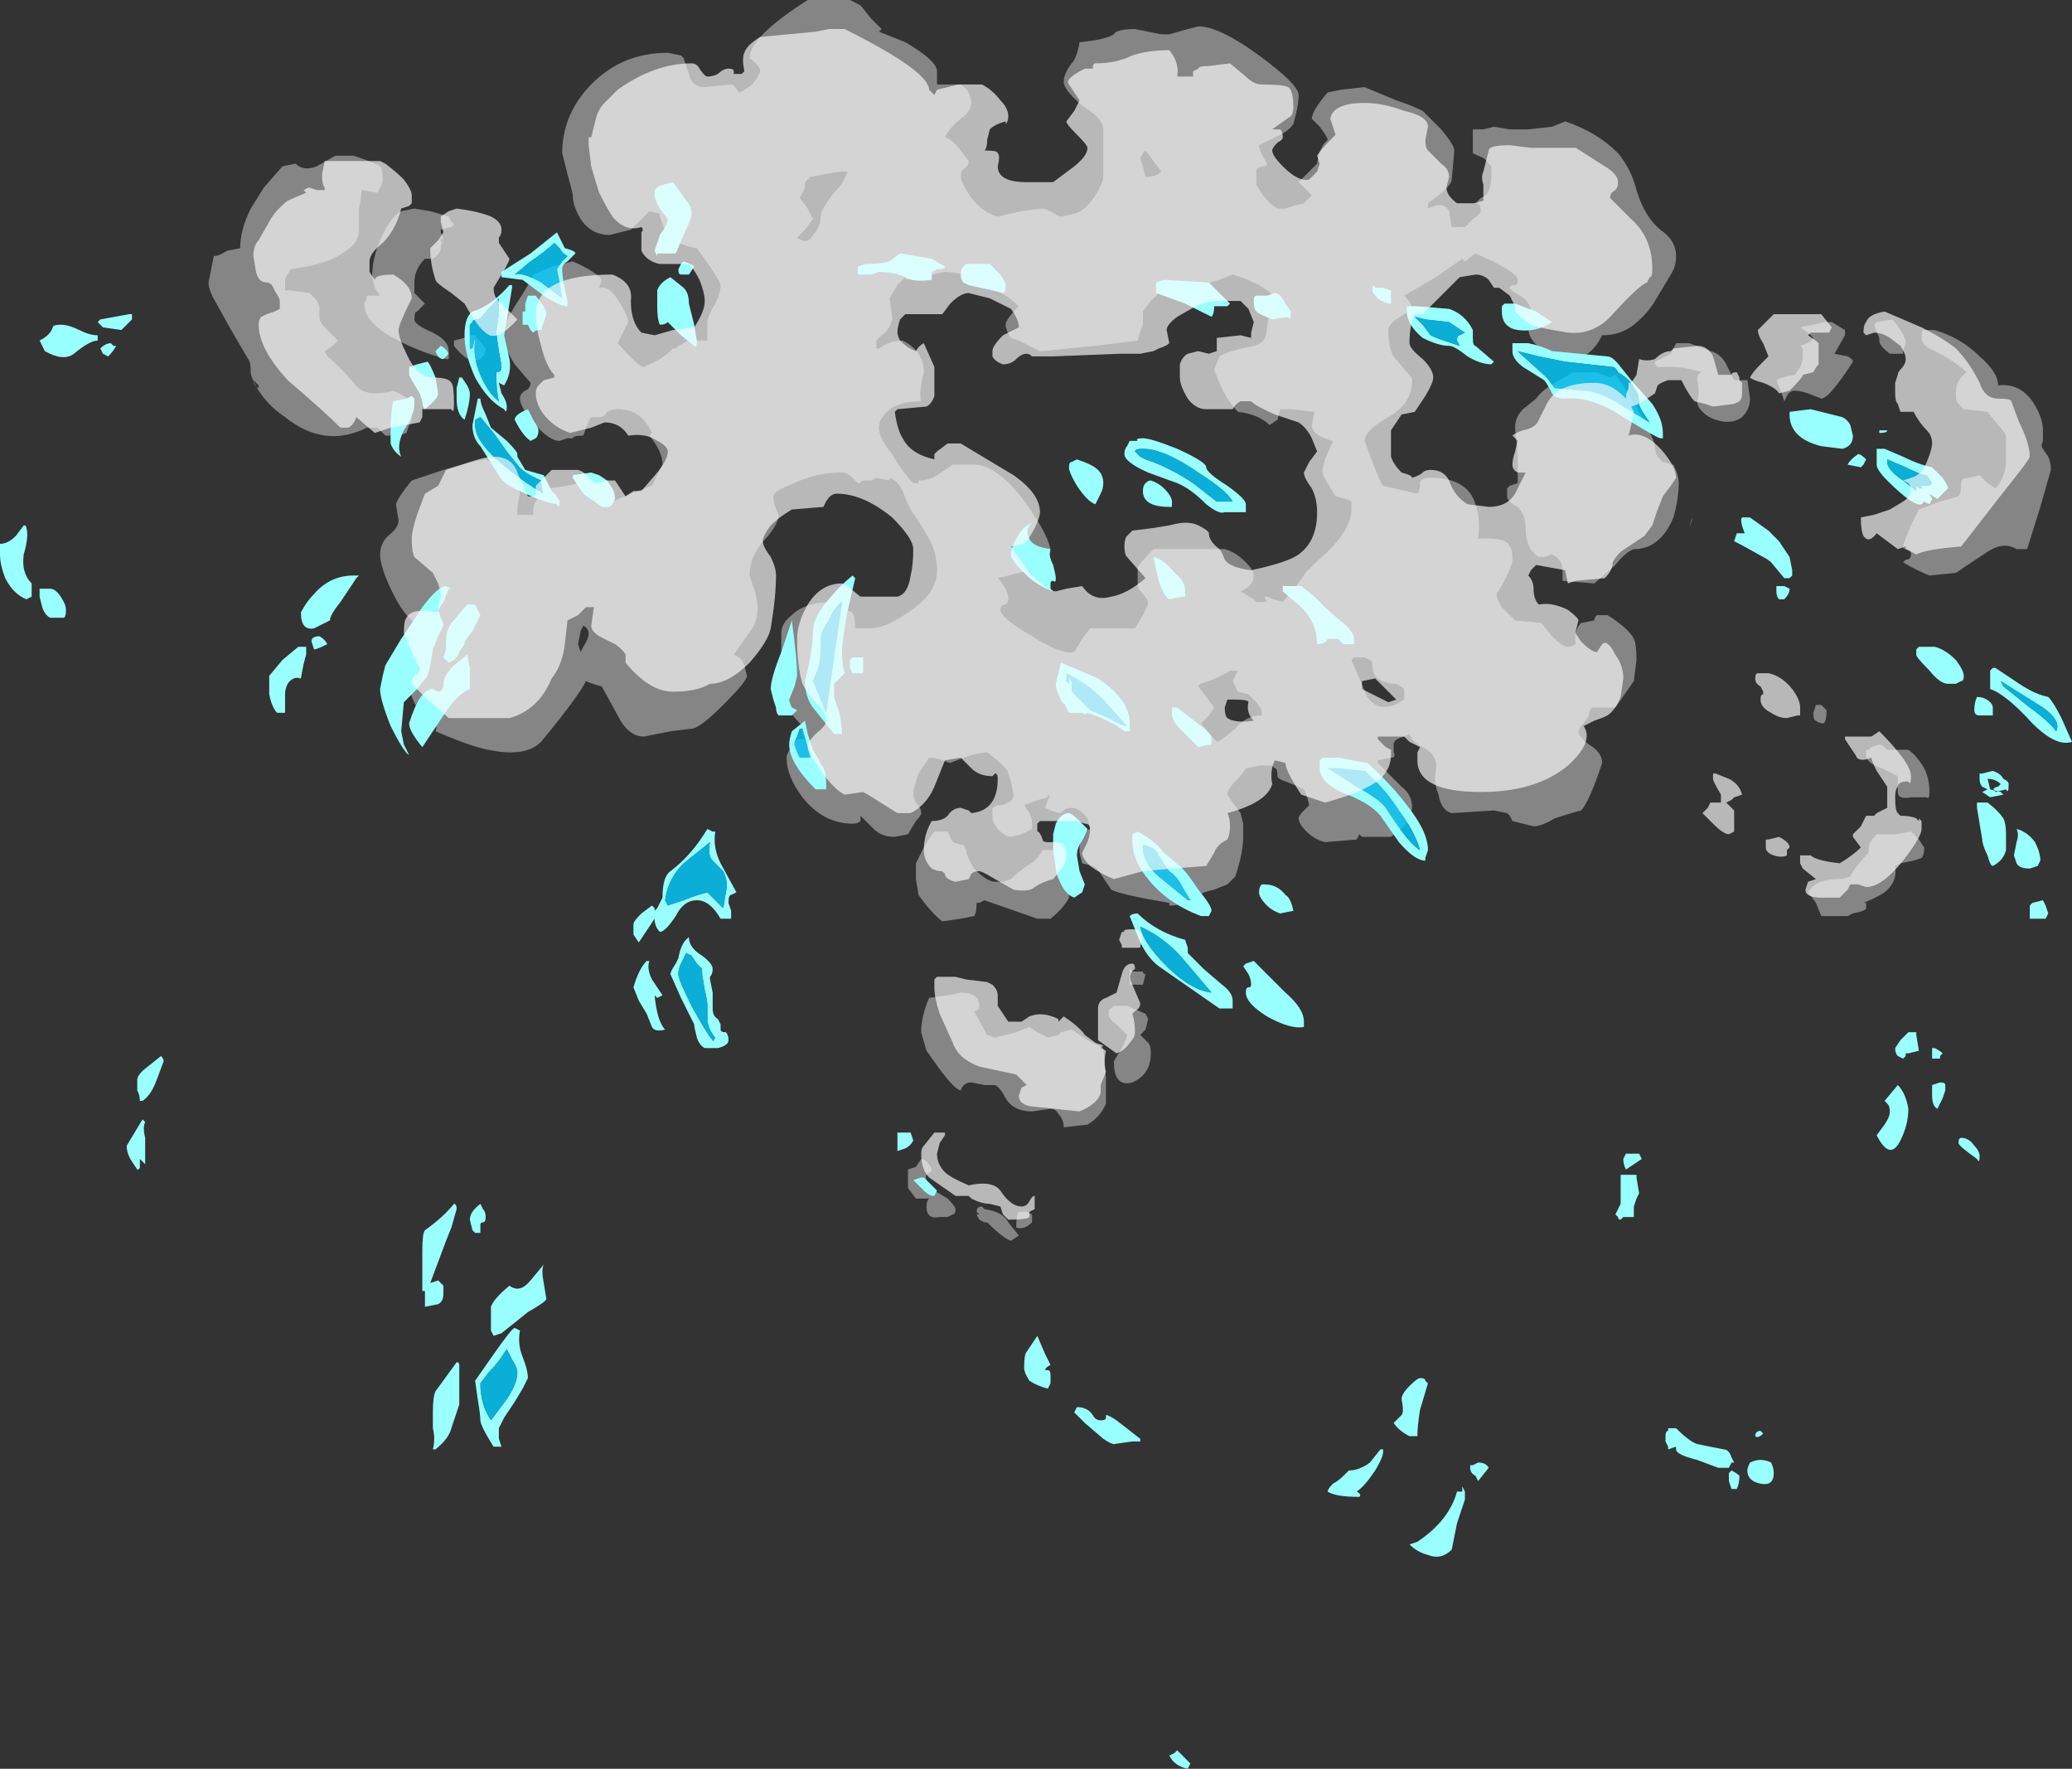 <?xml version="1.0" encoding="UTF-8" standalone="no"?>
<svg xmlns:ffdec="https://www.free-decompiler.com/flash" xmlns:xlink="http://www.w3.org/1999/xlink" ffdec:objectType="shape" height="33.5px" width="39.25px" xmlns="http://www.w3.org/2000/svg">
  <rect width="100%" height="100%" fill="#333333" stroke="none"/>
  <g transform="matrix(1.0, 0.0, 0.0, 1.0, 20.65, 6.3)">
    <path d="M5.95 6.95 L5.95 6.75 Q5.9 6.7 5.8 6.65 5.55 6.65 5.4 6.5 5.35 6.4 5.35 6.35 5.35 6.2 5.3 6.2 L5.2 6.15 5.0 6.15 4.95 6.2 5.25 6.9 Q5.5 7.25 5.95 6.95 M9.15 0.75 L9.6 0.75 9.85 0.85 9.95 0.8 Q10.05 0.9 10.4 1.5 10.7 2.05 10.7 2.15 10.7 2.25 10.75 2.35 L10.85 2.45 11.05 2.5 Q11.15 2.7 11.15 2.85 11.15 3.15 11.05 3.5 10.8 4.1 10.3 4.1 10.15 4.15 9.95 4.4 L9.55 4.75 8.95 4.7 8.95 4.5 Q8.95 4.3 8.75 4.2 L8.6 4.25 8.5 4.25 Q8.25 4.1 8.25 3.7 8.25 3.45 8.1 3.3 7.9 3.2 7.9 3.1 L7.9 2.95 7.95 2.9 8.1 2.85 8.1 2.35 8.05 1.8 Q8.05 1.6 8.2 1.45 L8.45 1.25 Q8.55 1.1 8.8 0.95 L9.15 0.75 M13.9 7.4 Q13.8 7.4 13.75 7.35 13.7 7.35 13.7 7.2 L13.75 7.05 13.85 7.05 13.95 7.15 Q13.95 7.35 13.9 7.4 M15.55 9.45 L15.7 9.6 15.8 9.75 Q15.8 9.9 15.75 9.95 L15.6 10.0 15.35 10.05 15.25 10.1 Q15.3 10.4 15.05 10.6 14.9 10.7 14.65 10.8 L14.7 10.8 14.7 10.9 Q14.7 10.95 14.45 11.0 L14.35 11.05 13.85 11.05 13.75 10.8 13.6 10.6 Q13.75 10.35 14.15 10.35 14.3 10.35 14.4 10.3 L14.45 10.2 14.65 9.95 14.75 9.85 14.75 9.75 Q14.75 9.65 14.9 9.5 L15.25 9.5 15.55 9.45 M14.7 7.9 L14.75 7.9 14.8 7.85 14.95 7.8 Q15.0 7.8 15.1 7.9 L15.5 7.9 Q15.65 8.0 15.8 8.25 15.9 8.45 15.9 8.7 15.9 8.85 15.85 8.8 L15.55 8.8 Q15.3 8.85 15.3 8.7 L15.3 8.4 15.0 8.25 Q14.7 8.15 14.7 8.0 L14.7 7.9 M12.2 0.9 L12.3 0.9 Q12.4 0.9 12.45 0.9 L12.5 1.25 Q12.5 1.45 12.35 1.6 12.15 1.75 11.85 1.65 11.7 1.6 11.6 1.5 11.5 1.4 11.5 1.3 11.55 1.15 11.5 0.9 11.5 0.75 11.6 0.75 11.25 0.65 11.05 0.65 L10.75 0.65 10.7 0.6 10.7 0.55 11.0 0.4 11.1 0.2 11.35 0.2 11.75 0.35 Q11.95 0.4 12.05 0.6 12.15 0.8 12.2 0.9 M13.7 -0.15 L13.9 -0.2 14.05 -0.2 14.3 -0.05 14.3 0.05 14.1 0.4 14.35 0.45 Q14.45 0.5 14.45 0.55 14.0 1.25 13.85 1.25 L13.6 1.15 Q13.45 1.1 13.35 1.1 13.25 1.1 13.2 1.2 L13.15 1.3 13.1 1.15 13.0 0.9 Q13.05 0.85 13.35 0.8 L13.45 0.65 Q13.5 0.55 13.5 0.45 L13.5 0.3 13.45 0.25 Q13.65 0.2 13.7 0.1 L13.6 0.0 13.45 -0.1 13.7 -0.15 M14.9 -0.2 L15.2 -0.25 Q15.45 0.05 15.45 0.2 L15.4 0.35 15.4 0.4 15.15 0.4 Q14.95 0.25 14.95 0.15 L14.95 0.1 14.85 -0.15 14.9 -0.2 M15.8 -0.05 L16.0 -0.05 Q16.5 0.1 16.85 0.45 17.2 0.75 17.2 1.0 17.6 0.95 17.85 1.3 18.05 1.6 18.05 1.85 L18.05 2.05 Q18.0 2.15 18.05 2.2 L18.15 2.35 Q18.2 2.45 18.2 2.6 L18.0 3.3 17.75 4.1 17.55 4.1 Q17.3 3.95 17.0 4.15 L16.4 4.55 15.9 4.6 Q15.65 4.5 15.4 4.35 L15.45 4.3 Q15.55 4.3 15.55 4.2 15.55 4.1 15.45 4.1 15.4 4.1 15.4 4.05 15.4 4.0 15.55 3.65 L15.7 3.35 16.1 3.2 16.45 3.1 Q16.5 3.05 16.5 2.85 16.5 2.75 16.65 2.75 L16.85 2.7 17.0 2.85 17.15 2.95 Q17.3 2.8 17.35 2.5 L17.35 2.0 Q17.35 1.9 17.2 1.75 L17.0 1.5 16.55 1.45 16.45 1.35 Q16.4 1.3 16.4 1.15 16.4 0.9 16.6 0.75 16.4 0.55 16.0 0.35 15.75 0.25 15.75 0.1 15.75 -0.1 15.8 -0.05 M1.15 -0.6 L1.0 -0.4 1.0 -0.15 Q0.95 -0.05 0.9 0.15 L0.1 0.25 -0.9 0.35 -0.95 0.35 -1.35 0.15 -1.5 0.1 Q-1.6 -0.05 -1.6 -0.15 -1.6 -0.25 -1.35 -0.5 -1.55 -0.7 -1.95 -0.9 -2.4 -1.15 -2.75 -1.15 L-3.5 -1.0 -3.5 -1.05 -3.65 -0.9 -3.8 -0.65 Q-3.75 -0.35 -3.75 -0.25 -3.8 -0.05 -3.95 0.05 L-4.05 0.15 -4.05 0.3 -4.0 0.3 Q-3.8 0.15 -3.55 0.15 -3.15 0.35 -3.15 0.75 -3.25 1.15 -3.2 1.3 -3.65 1.3 -3.85 1.5 -4.0 1.65 -4.0 1.8 -4.0 2.0 -3.75 2.3 -3.55 2.65 -3.35 2.85 L-3.25 2.85 -3.25 2.8 Q-3.05 2.8 -2.9 2.7 L-2.6 2.5 -2.2 2.5 Q-1.75 2.5 -1.2 3.25 -0.75 3.9 -0.75 4.15 L-0.8 4.3 Q-0.8 4.4 -0.95 4.45 L-1.75 4.65 -1.7 4.7 -1.6 4.85 Q-1.55 4.95 -1.55 5.05 -1.55 5.1 -1.6 5.15 -1.7 5.15 -1.7 5.25 -1.7 5.4 -1.1 5.75 -0.55 6.1 -0.3 6.05 L-0.15 5.8 0.0 5.6 0.85 5.6 1.0 5.35 1.1 5.15 Q1.1 5.05 1.0 4.95 0.9 4.85 0.9 4.75 0.9 4.5 0.9 4.45 0.95 4.35 1.2 4.1 L2.55 4.1 Q2.75 4.15 2.95 4.35 3.1 4.5 3.1 4.6 3.1 4.8 2.85 4.9 L3.1 5.05 3.15 5.1 3.35 5.1 3.3 5.0 3.35 5.0 Q3.45 5.05 3.65 5.1 L3.9 4.8 4.05 4.6 Q4.05 4.55 4.5 4.15 4.95 3.7 4.95 3.35 4.95 3.25 4.95 3.2 L4.85 3.15 4.65 3.1 4.5 2.85 Q4.4 2.7 4.4 2.6 L4.45 2.4 4.6 2.05 Q4.2 1.95 4.2 1.75 L4.25 1.5 3.8 1.45 3.6 1.45 3.55 1.65 3.4 1.75 Q3.2 1.55 2.8 1.5 2.6 1.3 2.45 0.95 L2.35 0.7 2.45 0.45 Q2.6 0.35 3.1 0.25 3.35 0.2 3.35 -0.1 L3.45 -0.7 Q3.45 -0.75 3.2 -0.9 2.9 -1.05 2.7 -1.1 2.35 -0.95 2.05 -0.9 L1.3 -0.75 1.15 -0.6 M1.35 -3.05 L1.05 -3.45 1.0 -3.4 0.95 -3.3 1.0 -3.15 1.05 -2.95 Q1.25 -2.95 1.35 -3.05 M3.85 -3.95 Q3.75 -3.8 3.5 -3.7 L3.2 -3.55 Q3.2 -3.45 3.35 -3.2 3.35 -3.15 3.25 -3.15 L3.15 -3.1 3.15 -2.8 Q3.35 -2.45 3.55 -2.35 L3.7 -2.35 3.85 -2.4 4.05 -2.45 4.2 -2.6 3.95 -2.85 4.3 -3.2 Q4.35 -3.5 4.45 -3.6 L4.5 -3.65 Q4.5 -3.7 4.35 -3.9 L4.2 -4.05 Q4.2 -4.2 4.5 -4.55 L4.75 -4.6 5.2 -4.65 5.8 -4.4 Q6.1 -4.3 6.3 -4.2 L6.65 -3.85 Q6.9 -3.55 6.9 -3.45 L6.85 -2.9 Q6.85 -2.8 6.6 -2.6 L6.4 -2.45 6.4 -2.35 Q6.7 -2.5 6.8 -2.3 L6.85 -2.0 7.1 -2.0 7.25 -2.15 Q7.4 -2.25 7.4 -2.3 7.4 -2.4 7.35 -2.45 L7.3 -2.45 7.4 -2.55 7.5 -2.6 Q7.6 -2.75 7.6 -2.95 L7.6 -3.15 7.55 -3.2 Q7.5 -3.3 7.35 -3.35 L7.25 -3.4 7.25 -3.85 7.45 -3.85 7.65 -3.9 7.95 -3.85 8.3 -3.85 8.75 -3.9 9.0 -4.0 Q9.6 -3.8 10.0 -3.4 10.25 -3.1 10.35 -2.7 10.5 -2.2 10.8 -1.95 11.1 -1.75 11.1 -1.45 11.1 -1.25 11.0 -1.1 L10.7 -0.6 Q10.55 -0.35 10.3 -0.15 10.05 0.05 9.7 0.05 9.4 0.65 8.85 0.45 8.3 0.25 8.3 -0.1 L8.35 -0.45 Q8.3 -0.6 8.15 -0.7 7.95 -0.8 7.95 -0.85 7.95 -0.9 8.05 -0.9 8.1 -0.9 8.1 -1.0 8.1 -1.15 7.3 -1.5 L7.1 -1.35 7.05 -1.4 6.55 -1.05 5.95 -0.7 Q6.1 -0.55 6.1 -0.45 L5.8 -0.25 Q5.65 -0.15 5.65 -0.05 5.65 0.3 5.75 0.45 L6.0 0.75 Q6.1 0.85 6.1 0.9 6.1 1.35 5.65 1.6 5.2 1.85 5.2 2.05 L5.35 2.45 Q5.5 2.85 5.55 2.9 L6.2 3.05 Q6.25 3.0 6.25 2.85 6.25 2.75 6.45 2.75 7.15 2.75 7.3 3.25 7.4 3.55 7.35 3.9 L7.55 3.9 Q7.9 3.9 7.95 4.05 8.0 4.1 8.0 4.3 8.0 4.4 7.85 4.7 L7.7 4.95 Q7.7 5.05 7.8 5.2 L8.05 5.45 8.55 5.5 8.75 5.75 Q8.95 5.95 9.05 5.95 9.1 5.95 9.2 5.9 9.15 5.65 9.3 5.5 L9.55 5.45 Q9.55 5.4 9.6 5.35 L9.8 5.35 Q10.2 5.6 10.3 5.8 10.35 5.9 10.35 6.2 L10.3 6.6 9.95 7.1 9.5 7.1 9.45 7.2 9.45 7.25 9.35 7.4 9.3 7.45 9.25 7.55 Q9.25 7.65 9.45 7.8 9.7 7.95 9.7 8.15 9.45 8.9 9.3 9.05 9.1 9.1 8.8 9.2 8.55 9.35 8.4 9.35 L8.0 9.25 7.95 9.15 7.9 9.1 7.65 9.05 6.85 9.1 Q6.65 9.05 6.6 8.75 6.5 8.5 6.55 8.3 6.6 8.0 6.3 7.85 6.1 7.75 6.05 7.6 L5.95 7.65 Q5.75 7.7 5.75 7.8 L5.75 7.95 Q5.8 8.05 5.7 8.05 L5.45 8.1 5.45 8.15 5.9 8.6 Q6.1 8.75 6.1 9.0 L6.05 9.25 Q5.95 9.35 5.7 9.55 L5.15 9.55 5.1 9.5 5.05 9.6 4.45 9.65 Q4.25 9.6 4.1 9.45 3.95 9.3 3.95 9.2 3.95 9.15 4.05 9.05 L4.15 8.95 4.1 8.75 4.05 8.65 3.95 8.6 3.7 8.5 Q3.55 8.45 3.55 8.4 3.55 8.25 3.5 8.25 L3.45 8.2 3.2 8.2 2.95 8.25 Q2.9 8.35 2.75 8.5 2.6 8.65 2.6 8.75 L2.7 8.9 2.85 9.1 2.9 9.3 2.9 9.55 Q2.9 9.85 2.75 10.3 L2.6 10.45 2.35 10.55 Q2.1 10.6 1.85 10.75 1.75 10.85 1.5 10.85 L1.5 10.8 Q0.6 10.65 0.4 10.55 L0.2 10.25 Q0.15 10.15 0.05 10.1 L-0.15 10.05 -0.2 9.85 -0.2 9.5 Q-0.15 9.45 0.0 9.4 L-0.05 9.2 Q-0.2 9.0 -0.35 9.0 -0.45 9.0 -0.5 9.05 L-0.55 9.1 Q-0.65 9.1 -0.85 9.0 L-0.8 8.85 Q-0.75 8.75 -0.8 8.75 L-0.8 8.8 Q-1.0 8.85 -1.25 8.95 L-1.15 9.1 Q-1.1 9.2 -1.1 9.3 -1.1 9.5 -1.1 9.4 L-1.3 9.5 -1.5 9.55 Q-1.6 9.55 -1.75 9.4 -1.85 9.25 -1.85 9.2 L-1.85 9.0 -1.75 8.95 -1.7 8.95 Q-1.45 8.9 -1.45 8.75 L-1.5 8.5 -1.55 8.35 Q-1.55 8.25 -1.95 7.95 -2.1 7.95 -2.4 8.05 L-2.65 8.15 -2.8 8.1 Q-2.9 8.05 -3.05 8.05 L-3.25 8.35 Q-3.35 8.65 -3.35 8.7 -3.35 8.8 -3.3 8.9 -3.2 9.0 -3.2 9.1 -3.2 9.15 -3.3 9.25 L-3.45 9.5 -3.7 9.55 Q-3.95 9.55 -4.1 9.4 L-4.35 9.15 -4.35 9.25 Q-4.4 9.3 -4.5 9.3 -5.05 9.3 -5.45 8.8 -5.75 8.4 -5.75 8.05 -5.75 7.95 -5.55 7.7 L-5.4 7.7 -5.45 7.6 -5.45 7.45 Q-5.6 7.3 -5.75 7.1 -5.9 6.75 -5.9 6.35 L-5.85 6.05 -5.85 5.7 Q-5.85 5.5 -5.65 5.35 -5.4 5.1 -4.85 5.1 L-4.75 5.2 -4.5 5.3 Q-4.45 5.4 -4.45 5.6 L-4.1 5.6 Q-3.8 5.55 -3.45 5.3 -2.9 4.95 -2.9 4.5 -2.9 4.25 -3.0 4.0 -3.1 3.8 -3.3 3.5 -3.45 3.3 -3.55 3.0 -3.65 2.8 -3.8 2.75 L-3.8 2.8 -4.05 2.75 -4.15 2.8 -4.25 2.8 Q-4.35 2.8 -4.35 2.85 L-4.4 2.85 -4.5 2.75 Q-4.6 2.65 -4.7 2.65 -5.2 2.65 -5.6 2.85 -6.0 3.0 -6.0 3.1 -6.0 3.25 -5.9 3.45 -5.9 3.6 -6.1 3.85 -6.45 4.2 -6.45 4.6 L-6.35 4.9 Q-6.3 5.1 -6.3 5.2 -6.3 5.45 -6.4 5.6 L-6.75 6.1 Q-6.6 6.15 -6.55 6.3 L-6.5 6.5 Q-6.5 6.6 -6.95 7.05 -7.4 7.5 -7.55 7.5 L-7.95 7.55 -8.45 7.65 Q-8.75 7.65 -8.95 7.25 L-9.25 6.7 Q-9.45 6.65 -9.55 6.6 -9.7 6.9 -10.4 7.75 -10.7 8.05 -11.4 7.9 -11.7 7.85 -12.4 7.55 -12.35 7.45 -12.45 7.35 L-12.75 7.1 Q-12.9 6.85 -12.9 6.6 -12.9 6.35 -12.75 6.2 -12.6 6.05 -12.6 5.8 -12.6 5.6 -12.6 5.55 -12.9 5.55 -13.2 4.95 -13.45 4.45 -13.45 4.2 -13.45 4.0 -13.3 3.85 -13.1 3.7 -13.1 3.55 L-13.15 3.25 Q-13.1 3.1 -12.85 2.8 L-12.25 2.6 Q-11.75 2.45 -11.45 2.4 -11.25 2.5 -11.05 2.7 -10.8 2.95 -10.8 3.05 L-10.85 3.3 -10.85 3.45 -10.55 3.45 -10.55 3.4 Q-10.55 3.25 -10.5 3.2 -10.45 3.05 -10.25 2.95 L-9.9 2.9 -9.7 2.85 Q-9.65 2.85 -9.55 2.95 -9.4 3.05 -9.4 3.1 L-9.4 3.2 -9.25 3.25 -9.05 3.2 -8.7 3.05 -8.3 2.9 -8.1 2.5 Q-8.1 2.25 -8.35 1.95 L-8.3 1.9 -8.35 1.8 Q-8.55 1.45 -8.95 1.45 -9.05 1.45 -9.15 1.5 -9.2 1.6 -9.3 1.6 L-9.45 1.6 Q-9.5 1.65 -9.6 1.95 -9.8 1.95 -9.8 2.0 L-9.9 2.0 -10.05 2.05 Q-10.25 2.05 -10.55 1.7 -10.8 1.4 -10.8 1.25 -10.8 1.15 -10.7 1.1 -10.6 1.05 -10.6 0.95 L-10.9 0.6 Q-11.15 0.2 -11.15 -0.05 L-10.9 -0.5 Q-10.6 -0.95 -10.55 -1.1 L-10.2 -1.25 -9.8 -1.35 Q-9.35 -1.15 -9.25 -1.0 L-9.3 -0.85 Q-9.1 -0.9 -8.9 -0.55 -8.75 -0.3 -8.75 -0.2 L-8.95 0.2 Q-8.55 0.65 -8.45 0.65 -8.35 0.6 -8.15 0.5 -8.0 0.4 -7.9 0.3 L-7.85 0.3 -7.8 0.25 -7.7 0.2 Q-7.65 0.15 -7.55 0.15 L-7.25 0.15 -7.25 -0.2 Q-7.25 -0.3 -7.1 -0.55 -7.0 -0.75 -7.0 -0.9 -7.0 -0.95 -7.2 -1.25 L-7.45 -1.6 Q-7.8 -1.65 -8.0 -1.85 -8.05 -1.9 -8.15 -2.2 L-8.15 -2.25 -8.35 -2.3 -8.7 -1.95 -9.1 -1.85 Q-9.45 -1.85 -9.65 -2.15 -9.8 -2.4 -9.8 -2.6 -9.8 -2.65 -9.9 -3.0 L-10.0 -3.4 Q-10.0 -4.1 -9.5 -4.65 -8.9 -5.3 -8.0 -5.3 L-7.75 -5.25 -7.7 -5.2 -7.6 -4.9 Q-7.55 -4.65 -7.3 -4.65 L-6.8 -4.7 Q-6.75 -4.7 -6.65 -4.55 -6.6 -4.55 -6.4 -4.7 -6.25 -4.9 -6.25 -4.95 -6.25 -5.05 -6.45 -5.2 -6.45 -5.6 -5.35 -6.3 L-4.55 -6.3 -4.35 -6.2 -4.15 -5.95 -3.95 -5.75 -4.0 -5.7 -3.5 -5.5 Q-2.9 -5.15 -2.9 -4.95 L-2.9 -4.7 -2.5 -4.7 Q-2.4 -4.7 -2.3 -4.55 -2.25 -4.4 -2.25 -4.35 -2.25 -4.2 -2.45 -4.05 -2.65 -3.9 -2.75 -3.7 -2.6 -3.65 -2.45 -3.45 L-2.3 -3.25 Q-2.3 -3.15 -2.4 -3.1 -2.45 -3.05 -2.45 -2.95 -2.45 -2.85 -2.25 -2.55 -2.0 -2.25 -1.75 -2.2 L-1.3 -2.3 -0.95 -2.35 Q-0.85 -2.35 -0.75 -2.3 -0.6 -2.2 -0.55 -2.2 L-0.3 -2.25 Q-0.1 -2.3 0.1 -2.6 0.25 -2.85 0.25 -2.95 L0.25 -3.85 Q0.25 -4.05 -0.15 -4.3 -0.5 -4.6 -0.5 -4.75 -0.5 -4.9 -0.35 -5.1 -0.25 -5.2 -0.2 -5.5 0.3 -5.55 0.45 -5.65 0.5 -5.75 0.85 -5.75 L1.35 -5.65 1.5 -5.65 1.85 -5.75 2.05 -5.8 Q2.45 -5.8 3.2 -5.25 3.95 -4.7 3.95 -4.5 3.95 -4.3 3.85 -3.95 M11.4 3.55 L11.4 3.5 11.35 3.7 11.4 3.55 M-3.25 16.3 L-3.25 16.3 M-1.1 16.8 L-1.1 16.85 Q-1.25 17.0 -1.4 16.95 -1.4 16.7 -1.35 16.65 L-1.2 16.65 -1.1 16.7 -1.1 16.8 M-2.7 16.75 L-2.85 16.75 Q-3.1 16.8 -3.1 16.55 -3.1 16.45 -3.05 16.4 L-3.3 16.4 -3.45 16.2 -3.45 15.85 -3.3 15.8 -3.2 15.65 Q-3.15 15.65 -3.1 15.7 -3.0 15.8 -3.0 15.85 -3.0 15.9 -3.1 15.95 -3.15 16.05 -2.95 16.25 L-2.7 16.4 Q-2.55 16.55 -2.55 16.6 -2.55 16.7 -2.6 16.7 L-2.7 16.75 M-2.15 16.7 L-2.1 16.7 -2.15 16.65 Q-2.15 16.55 -2.05 16.55 L-2.0 16.6 Q-1.65 16.65 -1.55 16.85 L-1.35 17.1 -1.5 17.2 Q-1.65 17.15 -1.95 16.85 L-2.0 16.85 -2.1 16.8 -2.15 16.7 M-15.75 1.05 L-15.75 1.0 -15.85 0.9 Q-15.85 1.0 -15.75 1.05 M-2.6 9.65 L-2.45 9.7 -2.4 9.7 -2.35 9.8 Q-2.35 9.9 -2.2 10.15 -1.95 10.4 -1.8 10.4 L-1.65 10.4 -1.5 10.35 Q-1.4 10.25 -1.2 10.1 -1.0 10.0 -0.9 9.8 L-0.7 9.8 Q-0.45 9.95 -0.4 10.15 L-0.4 10.4 Q-0.4 10.65 -0.4 10.7 -0.5 10.9 -0.75 11.1 L-1.0 11.1 -2.0 10.75 -2.1 10.8 -2.15 10.8 Q-2.15 11.0 -2.2 11.05 L-2.45 11.1 -2.8 11.15 Q-3.0 11.0 -3.25 10.65 L-3.3 10.35 -3.3 10.05 -3.15 9.75 Q-3.0 9.5 -2.95 9.45 L-2.7 9.45 -2.6 9.65 M-9.6 5.95 Q-9.5 5.8 -9.5 5.7 -9.5 5.6 -9.6 5.55 L-9.65 5.65 -9.7 5.9 -9.65 6.05 -9.6 5.95 M-11.5 0.45 L-11.55 0.5 -11.7 0.55 Q-11.9 0.45 -12.05 0.25 L-12.05 0.15 -11.85 0.1 -11.8 0.05 -11.65 0.05 -11.45 0.3 Q-11.45 0.4 -11.5 0.45 M-4.6 -3.05 L-4.75 -3.05 -5.3 -2.95 -5.4 -2.85 Q-5.4 -2.7 -5.45 -2.65 L-5.5 -2.55 -5.35 -2.35 -5.25 -2.15 -5.4 -1.95 -5.55 -1.8 Q-5.35 -1.65 -5.25 -1.85 -5.1 -2.0 -5.1 -2.25 -5.05 -2.4 -4.85 -2.65 -4.65 -2.85 -4.6 -3.05 M-12.05 -2.05 L-12.1 -2.0 -12.3 -1.95 -12.3 -1.9 Q-12.25 -1.8 -12.25 -1.75 L-12.3 -1.8 -12.3 -1.7 -12.25 -1.75 -12.3 -1.65 -12.3 -1.6 Q-12.3 -1.5 -12.45 -1.4 L-12.6 -1.4 Q-12.8 -1.2 -12.8 -0.95 L-12.8 -0.75 -12.6 -0.55 -12.75 -0.4 Q-12.8 -0.4 -12.8 -0.25 -12.8 -0.15 -12.45 0.0 -12.15 0.15 -12.15 0.35 -12.15 0.45 -12.15 0.5 L-12.2 0.5 Q-12.75 0.35 -13.2 0.1 -13.75 -0.2 -13.75 -0.55 L-13.7 -0.65 -13.7 -0.7 -13.45 -0.7 -13.55 -0.85 -13.6 -1.05 Q-13.6 -1.4 -13.45 -1.75 -13.25 -2.2 -13.05 -2.3 L-12.8 -2.35 -12.5 -2.3 -12.15 -2.2 -12.1 -2.1 -12.05 -2.05 M-15.3 -3.15 L-15.05 -3.2 Q-14.9 -3.05 -14.65 -3.15 L-14.3 -3.35 -13.95 -3.35 Q-13.5 -3.2 -13.45 -3.15 -13.4 -3.1 -13.4 -2.9 -13.4 -2.8 -13.45 -2.75 L-13.5 -2.65 -13.8 -2.7 Q-13.8 -2.6 -13.85 -2.35 L-13.85 -1.95 Q-13.85 -1.7 -14.1 -1.55 -14.4 -1.3 -15.15 -1.2 L-15.2 -1.1 Q-15.25 -1.05 -15.25 -0.95 L-15.25 -0.8 -15.15 -0.8 -14.8 -0.75 Q-14.65 -0.65 -14.6 -0.5 L-14.6 -0.3 Q-14.6 -0.2 -14.45 -0.05 L-14.25 0.15 -14.35 0.25 -14.5 0.35 -14.45 0.45 Q-14.3 0.55 -13.95 0.95 -13.75 1.25 -13.2 1.1 -12.95 1.2 -12.9 1.3 -12.85 1.4 -12.85 1.55 -12.85 1.7 -12.9 1.75 L-12.95 1.9 -13.1 1.95 Q-13.25 1.95 -13.35 1.95 L-13.5 1.8 -13.7 1.8 Q-14.5 2.2 -15.25 1.6 -15.55 1.4 -15.75 1.1 -15.9 0.85 -15.9 0.75 -15.9 0.55 -15.95 0.5 L-16.3 -0.1 -16.55 -0.55 Q-16.7 -0.8 -16.7 -0.95 L-16.6 -1.45 Q-16.5 -1.45 -16.35 -1.55 L-16.1 -1.6 Q-16.1 -1.95 -15.9 -2.35 L-15.65 -2.75 -15.3 -3.15 M0.25 13.55 L0.3 14.1 0.3 14.6 Q0.2 14.85 -0.05 15.0 L-0.5 15.05 Q-0.5 14.9 -0.6 14.8 -0.65 14.7 -0.75 14.7 L-1.1 14.75 Q-1.45 14.75 -1.6 14.5 -1.7 14.3 -1.8 14.25 L-2.0 14.25 -2.25 14.2 Q-2.4 14.2 -2.45 14.35 -2.55 14.35 -2.85 13.95 L-3.1 13.6 -3.2 13.25 Q-3.2 12.95 -3.05 12.6 L-2.7 12.55 -2.45 12.5 Q-2.1 12.5 -2.1 12.75 -2.1 12.85 -2.2 12.85 L-1.95 13.3 -1.8 13.35 -1.4 13.25 -1.15 13.15 -1.0 13.25 Q-0.9 13.3 -0.8 13.35 L-0.6 13.3 -0.55 13.25 -0.35 13.2 -0.05 13.4 0.25 13.55 M1.05 12.9 L1.1 13.0 1.05 13.2 0.95 13.3 1.1 13.45 Q1.15 13.5 1.15 13.65 1.15 14.05 0.8 14.2 0.45 14.3 0.45 13.8 L0.6 13.55 Q0.7 13.35 0.7 13.3 L0.5 13.1 Q0.35 13.0 0.35 12.9 0.35 12.8 0.4 12.8 L0.45 12.75 0.7 12.75 1.05 12.9 M0.8 12.1 L1.0 12.1 Q1.0 12.15 1.05 12.15 L1.0 12.35 0.75 12.35 0.75 12.05 0.8 12.1 M2.05 6.7 L2.35 7.1 2.25 7.25 2.1 7.4 2.4 7.75 Q2.45 7.75 2.75 7.5 2.95 7.25 3.25 7.25 L3.25 7.15 3.15 7.0 3.0 6.85 2.8 6.8 2.7 6.6 2.8 6.4 2.65 6.4 Q2.5 6.5 2.25 6.6 2.05 6.65 2.05 6.7" fill="#ffffff" fill-opacity="0.4" fill-rule="evenodd" stroke="none"/>
    <path d="M6.0 -0.5 L6.2 -0.5 6.8 -0.45 Q7.1 -0.35 7.25 -0.05 L7.25 0.1 Q7.25 0.25 7.3 0.25 L7.65 0.55 7.6 0.6 Q7.4 0.6 7.15 0.45 6.9 0.25 6.8 0.25 6.6 0.25 6.3 0.1 6.0 -0.15 6.0 -0.4 6.0 -0.55 6.0 -0.5 M5.65 -0.55 Q5.5 -0.6 5.45 -0.65 5.35 -0.75 5.35 -0.8 5.35 -0.95 5.4 -0.85 L5.55 -0.85 5.7 -0.8 5.7 -0.55 5.65 -0.55 M3.15 -0.4 Q3.1 -0.45 3.1 -0.6 3.1 -0.7 3.15 -0.7 L3.35 -0.7 3.5 -0.75 Q3.6 -0.75 3.7 -0.55 L3.8 -0.4 Q3.8 -0.2 3.75 -0.3 L3.45 -0.25 Q3.2 -0.35 3.15 -0.4 M1.25 -0.85 L1.25 -0.95 1.4 -1.0 2.25 -0.95 2.65 -0.55 2.6 -0.5 2.35 -0.5 Q2.35 -0.35 2.3 -0.3 L1.8 -0.55 Q1.4 -0.7 1.25 -0.75 L1.25 -0.85 M6.15 -0.3 L6.3 -0.15 6.45 0.05 Q6.55 0.1 6.7 0.15 L7.0 0.25 6.95 0.15 Q6.95 0.05 7.0 0.05 L7.1 0.0 6.8 -0.2 6.35 -0.25 6.15 -0.3 M14.9 2.3 L14.9 2.2 15.05 2.2 15.4 2.35 Q15.7 2.5 15.95 2.55 L16.15 2.75 Q16.25 2.9 16.25 2.95 L16.05 3.15 15.9 3.05 15.95 3.15 15.9 3.25 15.8 3.2 15.75 3.25 Q15.6 3.3 15.1 2.8 14.9 2.6 14.9 2.5 L14.9 2.3 M14.65 2.5 L14.6 2.55 14.35 2.5 Q14.4 2.4 14.55 2.3 14.6 2.3 14.7 2.4 L14.65 2.5 M15.1 1.85 Q15.1 1.9 14.95 1.9 L14.95 1.85 15.1 1.85 M17.6 6.65 Q17.9 6.85 18.15 6.9 18.25 7.0 18.4 7.3 L18.6 7.75 Q18.3 7.85 17.85 7.4 17.35 6.85 17.05 6.75 L17.05 6.4 17.1 6.35 17.15 6.35 17.6 6.65 M8.05 -0.55 L8.45 -0.4 8.75 -0.2 Q8.45 0.0 8.1 -0.05 7.8 -0.1 7.8 -0.4 L7.8 -0.5 7.85 -0.55 8.05 -0.55 M15.1 2.4 L15.1 2.45 Q15.1 2.6 15.4 2.8 L15.65 3.0 15.65 2.9 15.7 2.95 15.75 2.95 15.75 2.9 15.9 2.9 15.95 2.85 15.85 2.7 Q15.75 2.7 15.45 2.55 L15.1 2.4 M15.9 6.4 Q15.65 6.15 15.65 6.1 L15.65 6.0 15.7 5.95 16.0 5.95 Q16.2 6.0 16.4 6.2 16.55 6.4 16.55 6.5 16.55 6.6 16.5 6.6 L16.4 6.65 16.25 6.65 Q16.1 6.65 15.9 6.4 M13.25 4.85 Q13.25 4.95 13.15 5.05 L13.05 5.05 Q13.0 5.0 13.0 4.9 L13.0 4.8 13.15 4.8 13.25 4.85 M12.35 3.5 L12.5 3.5 12.85 3.75 13.05 3.95 13.25 4.25 13.3 4.5 13.3 4.6 13.25 4.65 13.15 4.65 12.9 4.35 Q12.85 4.3 12.75 4.25 12.4 4.05 12.2 3.95 L12.25 3.8 12.4 3.8 Q12.3 3.55 12.35 3.5 M13.85 1.5 L14.25 1.6 Q14.35 1.65 14.4 1.75 L14.45 1.95 Q14.45 2.15 14.25 2.2 L13.85 2.15 Q13.25 2.0 13.25 1.55 L13.25 1.5 13.65 1.45 13.85 1.5 M17.25 6.6 L17.3 6.7 17.8 7.1 Q18.15 7.35 18.3 7.55 18.4 7.35 18.05 7.1 L17.25 6.6 M10.25 0.9 L10.65 1.35 Q10.85 1.65 10.85 1.9 L10.85 2.0 10.8 2.0 Q10.75 2.0 10.1 1.6 9.5 1.2 9.0 1.25 8.8 1.25 8.75 1.15 8.65 0.95 8.6 0.9 L8.2 0.65 Q8.0 0.5 8.0 0.35 L8.0 0.2 8.3 0.2 Q8.55 0.25 8.75 0.35 L9.8 0.45 Q9.9 0.45 10.05 0.65 L10.25 0.9 M18.05 10.75 L18.1 10.85 18.15 11.0 18.1 11.1 17.8 11.1 Q17.8 11.15 17.8 11.0 L17.8 10.85 17.85 10.8 18.05 10.75 M17.55 9.65 Q17.6 9.5 17.55 9.4 17.75 9.45 17.9 9.65 18.0 9.85 18.0 10.0 L17.95 10.1 17.8 10.15 Q17.6 10.15 17.55 10.05 L17.5 9.9 17.55 9.65 M16.1 13.7 L16.1 13.75 15.95 13.75 15.95 13.55 16.0 13.55 Q16.1 13.6 16.15 13.65 L16.1 13.7 M15.5 13.25 L15.65 13.25 15.65 13.3 15.7 13.6 15.5 13.65 15.45 13.65 15.45 13.7 15.4 13.75 15.3 13.7 Q15.25 13.65 15.25 13.55 L15.35 13.4 15.5 13.25 M17.3 9.2 Q17.35 9.3 17.35 9.5 L17.35 9.8 Q17.3 10.0 17.1 10.1 17.05 10.1 17.0 9.9 16.9 9.7 16.9 9.6 L16.8 9.0 16.8 8.9 17.0 8.9 Q17.2 9.05 17.3 9.2 M16.85 8.35 L16.9 8.35 17.1 8.3 Q17.25 8.35 17.3 8.45 17.4 8.5 17.4 8.55 17.4 8.75 17.35 8.65 L17.15 8.7 Q17.15 8.65 17.1 8.65 17.15 8.6 17.2 8.6 L17.25 8.55 Q17.15 8.45 17.0 8.45 L17.05 8.65 17.25 8.7 17.3 8.75 17.05 8.8 16.9 8.7 17.0 8.65 16.9 8.6 Q16.85 8.55 16.85 8.45 L16.85 8.35 M16.8 6.9 Q16.95 6.9 17.05 7.0 17.1 7.05 17.1 7.1 L17.1 7.25 16.85 7.25 Q16.75 7.25 16.75 7.15 16.75 7.0 16.8 6.9 M10.4 1.35 Q10.4 1.15 10.3 1.05 10.25 0.9 10.0 0.75 9.95 0.65 9.9 0.65 L9.0 0.55 8.5 0.45 8.1 0.35 8.15 0.4 8.65 0.85 8.8 1.05 9.35 1.1 Q9.65 1.1 10.1 1.4 L10.6 1.7 10.5 1.55 Q10.4 1.4 10.4 1.35 M2.95 3.25 L2.95 3.4 2.55 3.4 Q2.45 3.45 2.2 3.25 1.9 2.95 1.65 2.85 L1.1 2.65 Q0.65 2.45 0.65 2.3 0.65 2.2 0.7 2.15 L0.75 2.05 0.9 2.05 Q0.85 2.0 1.0 2.0 1.15 2.0 1.65 2.2 2.2 2.45 2.2 2.55 2.2 2.65 2.6 2.9 2.95 3.15 2.95 3.25 M1.0 2.2 Q0.85 2.2 0.85 2.25 L0.95 2.35 1.05 2.4 Q1.5 2.55 1.95 2.85 L2.4 3.2 2.7 3.2 Q2.6 3.0 2.05 2.65 1.4 2.2 1.0 2.2 M4.4 8.05 L4.7 8.05 5.25 8.15 Q5.7 8.55 6.0 8.95 6.4 9.45 6.4 9.8 L6.35 9.95 6.35 10.0 Q6.15 10.0 5.85 9.65 L5.5 9.15 Q5.3 8.9 4.75 8.7 4.35 8.5 4.35 8.25 L4.35 8.1 4.4 8.05 M4.0 5.2 L3.65 4.9 3.65 4.8 4.0 4.8 4.25 5.0 Q4.45 5.2 4.5 5.25 L4.85 5.55 Q5.0 5.7 5.0 5.8 L5.0 5.9 4.8 5.9 4.7 5.8 4.5 5.8 Q4.45 5.9 4.3 5.9 4.3 5.5 4.0 5.2 M1.5 5.05 Q1.4 5.0 1.3 4.7 L1.2 4.25 Q1.4 4.3 1.6 4.55 1.8 4.7 1.8 4.9 L1.8 5.0 1.75 5.0 1.5 5.05 M1.15 2.8 Q1.3 2.85 1.4 2.95 1.55 3.1 1.55 3.2 L1.55 3.3 1.5 3.3 Q1.0 3.3 1.0 3.0 1.0 2.9 1.05 2.85 1.1 2.8 1.15 2.8 M0.2 3.05 L0.1 3.25 Q-0.05 3.2 -0.25 2.9 -0.4 2.65 -0.4 2.55 -0.4 2.45 -0.35 2.45 L-0.25 2.4 Q0.05 2.5 0.15 2.6 0.25 2.7 0.25 2.85 0.25 2.95 0.2 3.05 M4.7 8.25 L4.5 8.25 5.05 8.6 Q5.5 8.85 5.6 9.0 6.05 9.7 6.25 9.8 6.15 9.45 5.85 9.05 5.6 8.65 5.2 8.3 L4.7 8.25 M2.1 7.45 Q2.3 7.6 2.3 7.7 2.3 7.85 2.25 7.8 L2.05 7.85 1.7 7.5 Q1.55 7.35 1.55 7.2 L1.55 7.1 1.65 7.1 2.1 7.45 M3.2 10.6 Q3.2 10.5 3.25 10.45 L3.3 10.45 Q3.55 10.45 3.7 10.65 3.8 10.7 3.85 10.95 L3.6 11.0 Q3.45 10.95 3.35 10.85 3.2 10.7 3.2 10.6 M0.35 7.3 Q0.6 7.45 0.7 7.45 L0.25 6.95 Q-0.05 6.65 -0.45 6.45 L-0.45 6.6 -0.4 6.65 -0.4 6.55 -0.35 6.6 -0.35 6.8 0.0 7.15 0.35 7.3 M0.75 7.55 L0.65 7.55 Q0.4 7.35 -0.05 7.2 -0.1 7.25 -0.15 7.2 L-0.4 7.2 -0.5 7.0 -0.5 7.05 Q-0.65 6.8 -0.65 6.65 L-0.55 6.25 0.15 6.55 Q0.75 6.95 0.75 7.4 L0.75 7.55 M1.0 9.75 Q1.0 10.05 1.3 10.3 L1.85 10.75 1.9 10.75 1.75 10.5 Q1.65 10.3 1.5 10.2 1.45 10.15 1.3 9.9 1.25 9.75 1.0 9.7 L1.0 9.75 M2.15 12.05 L2.5 12.35 Q2.7 12.5 2.7 12.65 L2.7 12.8 2.45 12.8 1.3 12.0 Q1.1 11.85 0.95 11.55 L0.75 11.05 Q0.8 11.0 0.9 11.0 1.25 11.35 1.8 11.5 L1.85 11.65 1.85 11.75 2.15 12.05 M1.1 10.35 Q0.8 10.0 0.8 9.6 L0.8 9.5 0.9 9.45 Q1.2 9.6 1.4 9.85 L1.75 10.15 Q1.85 10.25 2.05 10.55 2.3 10.85 2.3 10.95 L2.25 11.05 2.1 11.05 Q1.45 10.8 1.1 10.35 M0.95 11.25 Q1.0 11.55 1.45 12.0 1.9 12.45 2.3 12.5 L1.75 11.85 Q1.4 11.45 0.95 11.25 M-18.8 -0.2 L-18.75 -0.25 -18.2 -0.35 -18.15 -0.35 -18.15 -0.25 -18.35 -0.05 -18.7 -0.1 -18.8 -0.2 M-19.65 -0.1 Q-19.65 -0.15 -19.5 -0.15 -19.35 -0.15 -19.15 -0.05 -18.95 0.05 -18.8 0.05 L-18.8 0.15 Q-18.95 0.15 -19.25 0.4 -19.45 0.55 -19.8 0.35 L-19.9 0.15 Q-19.7 0.05 -19.65 -0.1 M12.25 21.9 L12.15 21.9 12.1 21.75 12.1 21.6 12.15 21.55 Q12.25 21.6 12.3 21.65 12.3 21.8 12.25 21.9 M12.7 21.35 Q12.8 21.35 12.9 21.4 12.95 21.5 12.95 21.6 12.95 21.85 12.7 21.8 12.45 21.75 12.45 21.55 12.45 21.5 12.5 21.4 12.6 21.35 12.7 21.35 M12.7 20.8 L12.75 20.85 Q12.65 20.95 12.6 20.9 12.6 20.8 12.7 20.8 M15.35 15.3 Q15.15 15.7 14.9 15.2 L15.05 15.0 Q15.15 14.85 15.15 14.75 15.15 14.65 15.1 14.6 L15.05 14.55 15.3 14.25 Q15.45 14.4 15.5 14.7 15.5 15.0 15.35 15.3 M16.45 15.35 Q16.45 15.25 16.5 15.25 16.65 15.25 16.75 15.4 16.85 15.5 16.85 15.6 16.85 15.75 16.8 15.65 16.45 15.4 16.45 15.35 M15.95 14.45 Q15.95 14.3 15.95 14.25 L16.1 14.2 Q16.2 14.2 16.2 14.25 L16.2 14.35 16.15 14.5 16.05 14.7 Q15.95 14.65 15.95 14.45 M7.05 21.85 L7.1 21.95 7.1 22.1 Q7.05 22.25 6.95 22.55 L6.85 23.05 Q6.65 23.25 6.4 23.15 6.2 23.1 6.05 22.95 L6.2 22.9 Q6.8 22.5 6.95 21.95 L7.05 21.95 7.05 21.85 M7.55 21.5 L7.35 21.75 7.3 21.65 Q7.2 21.6 7.2 21.5 L7.2 21.45 7.25 21.45 7.35 21.4 Q7.5 21.4 7.55 21.5 M1.85 27.2 Q1.6 27.15 1.5 26.95 L1.6 26.9 1.65 26.85 1.9 27.1 1.85 27.2 M5.5 21.15 L5.55 21.15 5.55 21.2 Q5.55 21.3 5.4 21.55 5.2 21.85 5.05 21.95 5.15 22.0 5.1 22.05 4.65 22.05 4.5 21.95 4.5 21.9 4.6 21.8 4.7 21.75 4.8 21.65 L4.9 21.55 Q5.1 21.55 5.3 21.4 L5.5 21.15 M0.3 20.5 Q0.35 20.5 0.5 20.6 L0.95 20.95 0.95 21.0 0.8 21.0 0.45 21.05 Q0.4 21.05 0.25 20.95 L-0.1 20.65 -0.3 20.45 -0.25 20.35 Q-0.05 20.35 0.05 20.5 0.1 20.6 0.2 20.6 0.3 20.6 0.3 20.55 L0.3 20.5 M10.95 20.75 L11.1 20.75 Q11.35 21.0 11.5 21.05 L12.0 21.15 Q12.1 21.15 12.15 21.3 L12.2 21.4 12.15 21.4 12.1 21.5 11.9 21.5 11.5 21.35 Q11.1 21.25 11.1 21.15 L11.1 21.1 10.95 21.15 10.95 21.1 10.9 21.0 10.9 20.9 Q10.9 20.8 10.95 20.8 L10.95 20.75 M6.25 20.4 Q6.2 20.7 6.2 20.9 L6.05 20.9 Q5.85 20.8 5.75 20.65 L5.9 20.5 Q5.95 20.45 5.9 20.2 5.9 20.1 6.05 19.95 6.2 19.8 6.25 19.8 6.35 19.8 6.35 19.85 L6.4 19.9 6.25 20.4 M10.3 16.1 L10.3 16.1 M10.05 16.5 L10.05 15.95 10.35 15.95 10.35 16.0 10.4 16.3 10.35 16.4 10.3 16.55 10.3 16.75 10.1 16.75 10.05 16.8 Q10.0 16.8 10.0 16.75 L9.95 16.7 10.05 16.5 M10.45 15.65 L10.15 15.85 Q10.1 15.75 10.1 15.65 L10.15 15.55 Q10.2 15.55 10.3 15.55 10.45 15.55 10.4 15.55 L10.45 15.65 M3.0 12.15 L2.9 12.0 2.95 11.95 3.1 11.9 3.7 12.5 Q4.05 12.8 4.05 13.05 4.05 13.2 4.05 13.15 3.8 13.2 3.35 12.95 2.95 12.7 2.95 12.5 2.95 12.4 3.0 12.4 3.05 12.4 3.05 12.35 3.05 12.25 3.0 12.15 M-10.15 -1.7 Q-10.3 -1.55 -10.6 -1.35 L-10.9 -1.1 Q-10.75 -1.15 -10.4 -0.95 L-10.0 -0.65 -10.05 -0.95 -10.1 -1.2 -10.0 -1.35 -9.9 -1.45 Q-10.0 -1.5 -10.05 -1.6 L-10.15 -1.7 M-11.6 -0.25 Q-11.7 -0.25 -11.7 -0.2 L-11.75 -0.15 -11.75 0.3 -11.7 0.3 -11.65 0.1 -11.65 0.15 Q-11.7 0.45 -11.55 0.8 -11.4 1.15 -11.2 1.3 -11.25 1.1 -11.25 0.75 -11.15 0.75 -11.15 0.65 -11.15 0.6 -11.2 0.35 L-11.25 0.0 -11.2 -0.35 -11.2 -0.65 -11.4 -0.45 Q-11.55 -0.25 -11.6 -0.25 M-4.5 4.6 L-4.45 4.65 -4.6 5.3 Q-4.7 5.85 -4.7 6.05 -4.7 6.3 -4.65 6.45 L-4.85 6.65 -4.85 6.9 -4.75 7.2 Q-4.7 7.45 -4.7 7.6 L-4.85 7.6 -5.25 7.1 Q-5.4 6.9 -5.4 6.6 -5.25 6.0 -5.25 5.65 -5.25 5.4 -4.95 5.05 -4.75 4.8 -4.5 4.6 M-1.7 -1.1 Q-1.6 -0.95 -1.6 -0.9 L-1.6 -0.8 -1.65 -0.75 -1.85 -0.8 -2.3 -0.9 -2.4 -0.95 Q-2.45 -1.0 -2.45 -1.1 -2.45 -1.2 -2.4 -1.25 L-2.35 -1.3 -1.9 -1.3 -1.7 -1.1 M-4.4 -1.1 L-4.4 -1.25 -4.25 -1.3 Q-3.95 -1.3 -3.8 -1.35 L-3.6 -1.5 -3.0 -1.4 -2.75 -1.25 Q-2.75 -1.2 -2.9 -1.2 L-3.0 -1.15 -3.0 -1.0 Q-3.35 -0.95 -3.5 -1.05 -3.7 -1.15 -4.0 -1.15 L-4.15 -1.1 Q-4.25 -1.1 -4.4 -1.1 M-8.0 -0.2 Q-8.05 -0.15 -8.15 -0.15 -8.2 -0.25 -8.2 -0.5 L-8.2 -0.8 Q-8.15 -0.95 -7.95 -1.05 L-7.7 -0.85 Q-7.6 -0.75 -7.6 -0.55 L-7.5 -0.15 -7.45 0.15 Q-7.45 0.3 -7.5 0.25 L-7.75 0.05 -8.0 -0.2 M-7.75 -1.3 L-7.7 -1.35 Q-7.55 -1.3 -7.5 -1.25 L-7.6 -1.1 -7.75 -1.1 Q-7.8 -1.1 -7.8 -1.2 L-7.75 -1.3 M-8.15 -1.85 Q-8.0 -2.05 -8.0 -2.15 L-8.15 -2.35 Q-8.25 -2.5 -8.25 -2.65 -8.25 -2.75 -8.1 -2.8 L-7.9 -2.85 -7.65 -2.5 Q-7.55 -2.4 -7.55 -2.25 -7.55 -2.15 -7.7 -1.85 L-7.85 -1.5 -8.2 -1.5 -8.2 -1.45 -8.25 -1.55 -8.15 -1.85 M-10.7 -0.55 L-10.65 -0.7 -10.5 -0.7 -10.35 -0.5 Q-10.3 -0.4 -10.3 -0.35 L-10.4 -0.05 -10.45 -0.05 Q-10.5 -0.05 -10.55 0.0 L-10.6 -0.05 -10.65 -0.15 -10.75 -0.15 -10.75 -0.4 -10.7 -0.4 -10.7 -0.55 M-10.95 -0.9 L-10.95 -0.85 -11.1 0.05 -11.0 0.5 Q-10.95 0.75 -11.1 1.0 L-11.2 0.95 -11.15 1.15 Q-11.05 1.3 -11.05 1.4 -11.05 1.55 -11.1 1.45 -11.4 1.3 -11.65 0.85 -11.85 0.4 -11.85 0.05 -11.85 -0.3 -11.7 -0.4 -11.35 -0.5 -11.0 -0.9 L-10.95 -0.9 M-11.15 -1.05 L-11.15 -1.15 -10.6 -1.5 -10.1 -1.9 -9.95 -1.6 Q-9.75 -1.55 -9.75 -1.5 L-9.9 -1.35 Q-10.0 -1.3 -10.0 -1.2 -10.0 -1.0 -9.9 -0.6 L-9.9 -0.5 Q-10.05 -0.5 -10.35 -0.7 L-10.75 -1.0 -11.15 -1.05 M-5.15 6.35 L-5.25 6.6 -5.0 7.2 -4.7 5.1 Q-4.85 5.2 -4.95 5.45 -5.1 5.65 -5.1 5.8 -5.1 6.2 -5.15 6.35 M-10.65 1.45 L-10.55 1.65 Q-10.45 1.8 -10.45 1.85 -10.45 1.95 -10.5 2.0 L-10.6 2.05 Q-10.75 1.95 -10.9 1.65 -10.9 1.55 -10.65 1.45 M-11.55 1.25 Q-11.55 1.35 -11.45 1.55 L-11.35 1.8 -11.05 2.05 Q-10.85 2.25 -10.85 2.3 L-10.85 2.35 -10.7 2.6 -10.35 2.7 -10.2 3.0 Q-10.05 3.15 -10.05 3.2 -10.05 3.35 -10.1 3.25 -10.4 3.2 -10.8 3.0 -11.15 2.85 -11.2 2.7 -11.3 2.55 -11.55 2.15 -11.7 2.0 -11.7 1.75 L-11.6 1.25 -11.55 1.25 M-1.15 3.9 Q-1.1 4.05 -0.75 4.1 -0.8 4.2 -0.7 4.4 -0.65 4.6 -0.65 4.65 -0.65 4.75 -0.7 4.7 -0.75 4.7 -0.75 4.75 L-0.75 4.85 -0.7 4.9 Q-1.0 4.8 -1.25 4.55 -1.5 4.3 -1.5 4.2 -1.5 4.1 -1.4 3.9 -1.25 3.65 -1.1 3.6 -1.25 3.75 -1.15 3.9 M-4.55 6.35 L-4.55 6.2 -4.5 6.15 -4.3 6.15 -4.3 6.2 Q-4.3 6.4 -4.3 6.45 L-4.5 6.45 -4.55 6.35 M-5.55 6.5 L-5.6 6.7 -5.7 6.95 Q-5.7 7.0 -5.65 7.1 L-5.55 7.15 -5.65 7.25 -5.9 7.25 Q-5.95 7.2 -5.95 7.1 L-6.0 6.95 -6.05 6.75 Q-6.05 6.55 -5.85 6.05 L-5.65 5.45 Q-5.55 6.2 -5.55 6.5 M-11.05 2.25 L-11.3 1.9 -11.55 1.6 -11.65 1.65 -11.65 1.75 Q-11.65 2.1 -11.0 2.6 -10.7 2.85 -10.35 3.05 -10.4 3.0 -10.4 2.8 -10.75 2.65 -10.85 2.5 L-11.05 2.25 M-7.95 10.2 Q-7.55 9.9 -7.25 9.4 L-7.15 9.45 -7.1 9.45 Q-7.15 9.75 -7.0 10.05 L-6.7 10.6 -6.8 10.65 Q-6.85 10.65 -6.85 10.8 L-6.8 10.95 Q-6.8 11.05 -6.8 11.1 L-7.0 11.1 Q-7.2 10.75 -7.45 10.75 -7.7 10.75 -7.85 11.05 -8.05 11.35 -8.15 11.35 -8.25 11.25 -8.25 11.1 L-8.55 11.55 -8.65 11.4 -8.65 11.2 Q-8.65 11.15 -8.5 11.0 L-8.3 10.85 -8.25 10.9 -8.25 10.95 -8.2 10.9 -8.1 10.7 Q-8.1 10.3 -7.95 10.2 M-9.8 2.7 L-9.45 2.65 -9.3 2.7 -9.15 2.8 -9.05 2.95 Q-9.0 3.05 -9.0 3.15 L-9.05 3.25 -9.1 3.3 -9.25 3.3 -9.6 3.05 -9.8 2.75 -9.8 2.7 M-7.15 10.0 Q-7.25 9.9 -7.2 9.65 L-7.7 10.05 Q-8.0 10.35 -8.05 10.75 L-8.0 10.85 -7.7 10.75 Q-7.45 10.65 -7.25 10.6 -7.2 10.65 -7.1 10.75 L-6.95 10.9 -6.9 10.6 Q-6.85 10.4 -6.95 10.2 L-7.15 10.0 M-8.35 11.9 Q-8.4 12.05 -8.3 12.25 L-8.1 12.55 -8.2 12.6 -8.25 12.55 Q-8.2 13.05 -8.05 13.2 -8.25 13.25 -8.3 13.15 L-8.4 12.9 -8.55 12.65 -8.65 12.4 Q-8.55 12.05 -8.4 11.9 L-8.35 11.9 M-7.2 12.2 L-7.2 12.25 -7.15 12.5 -7.15 12.8 Q-7.15 12.95 -7.05 13.0 L-7.0 13.1 Q-7.0 13.15 -7.0 13.2 -7.0 13.25 -6.9 13.25 -6.85 13.3 -6.85 13.4 -6.85 13.5 -7.05 13.55 L-7.3 13.55 Q-7.4 13.5 -7.45 13.35 -7.5 13.15 -7.5 13.1 L-7.75 12.6 -7.95 12.15 Q-7.95 12.1 -7.85 11.95 L-7.8 11.85 Q-7.75 11.55 -7.6 11.45 -7.6 11.65 -7.35 11.8 -7.15 11.95 -7.15 12.05 -7.15 12.15 -7.2 12.2 M-7.45 11.95 L-7.55 11.8 -7.65 11.75 -7.75 11.95 Q-7.8 12.05 -7.8 12.15 -7.8 12.25 -7.55 12.75 -7.25 13.3 -7.15 13.4 -7.15 13.45 -7.1 13.35 -7.2 13.25 -7.25 13.05 -7.25 12.85 -7.25 12.75 -7.25 12.65 -7.3 12.45 L-7.35 12.15 -7.35 12.05 -7.45 11.95 M-5.7 7.8 Q-5.7 7.7 -5.65 7.55 L-5.4 7.35 -5.35 7.6 -5.25 7.9 -5.05 8.25 Q-5.0 8.35 -5.0 8.55 L-5.0 8.65 -5.2 8.65 Q-5.7 8.15 -5.7 7.8 M-0.05 9.4 Q-0.1 9.55 -0.2 9.7 -0.25 9.8 -0.25 9.9 L-0.2 10.2 -0.1 10.45 -0.15 10.6 -0.3 10.7 Q-0.45 10.65 -0.55 10.45 -0.65 10.25 -0.65 10.15 L-0.7 9.8 -0.7 9.5 -0.65 9.3 Q-0.55 9.1 -0.4 9.1 -0.35 9.1 -0.2 9.25 L-0.05 9.4 M-5.5 7.5 L-5.55 7.65 Q-5.6 7.75 -5.6 7.8 L-5.55 7.95 -5.5 8.05 -5.3 8.05 -5.35 7.85 -5.45 7.5 -5.5 7.5 M-10.35 18.0 L-10.3 18.3 Q-10.3 18.35 -10.65 18.55 L-11.15 18.95 -11.3 19.0 -11.35 18.9 -11.35 18.45 Q-11.3 18.3 -11.0 18.05 -10.8 18.2 -10.6 17.95 L-10.35 17.65 Q-10.4 17.75 -10.35 18.0 M-1.0 19.0 L-0.85 19.35 -0.75 19.55 Q-0.85 19.6 -0.85 19.65 L-0.8 19.65 Q-0.75 19.65 -0.75 19.75 L-0.75 19.9 -0.8 20.0 Q-1.0 19.95 -1.15 19.85 -1.25 19.7 -1.25 19.6 -1.25 19.35 -1.2 19.3 L-1.0 19.0 M-3.35 16.05 L-3.2 16.0 -3.15 16.0 Q-3.05 16.1 -2.9 16.25 L-2.95 16.35 Q-3.05 16.35 -3.15 16.25 L-3.35 16.05 M-3.5 15.45 L-3.65 15.5 -3.65 15.15 -3.4 15.15 -3.35 15.3 Q-3.4 15.4 -3.5 15.45 M-17.95 14.9 L-17.9 14.95 Q-17.95 15.05 -17.9 15.25 L-17.9 15.75 -18.0 15.65 -18.0 15.8 Q-18.0 15.85 -18.05 15.85 L-18.15 15.7 Q-18.25 15.55 -18.25 15.4 L-17.95 14.9 M-11.95 19.6 L-11.95 20.3 Q-12.0 20.45 -12.1 20.75 -12.15 20.95 -12.4 21.15 L-12.45 21.15 Q-12.4 20.95 -12.45 20.75 L-12.45 20.45 Q-12.45 20.15 -12.4 20.05 L-12.0 19.5 Q-11.95 19.5 -11.95 19.55 L-11.95 19.6 M-11.6 20.2 L-11.65 19.85 -11.3 19.35 Q-10.95 18.85 -10.9 18.85 L-10.8 18.9 Q-10.85 19.15 -10.75 19.4 -10.65 19.65 -10.65 19.8 L-10.75 20.0 -10.9 20.25 -11.1 20.55 -11.2 20.75 -11.2 20.95 -11.15 21.1 -11.3 21.1 Q-11.55 20.7 -11.55 20.6 -11.55 20.5 -11.6 20.2 M-11.65 17.05 L-11.7 17.0 -11.75 16.8 Q-11.75 16.65 -11.55 16.5 L-11.5 16.6 Q-11.45 16.65 -11.45 16.75 -11.45 16.85 -11.5 16.85 -11.55 16.85 -11.55 16.9 L-11.55 17.05 -11.65 17.05 M-12.6 17.0 Q-12.25 16.75 -12.05 16.5 -12.0 16.5 -12.0 16.6 L-12.1 16.95 -12.2 17.2 -12.5 18.0 -12.35 17.95 -12.25 18.05 Q-12.25 18.1 -12.25 18.2 -12.25 18.35 -12.35 18.4 L-12.6 18.45 -12.6 18.15 -12.65 18.15 -12.65 17.4 Q-12.65 17.05 -12.6 17.0 M-17.6 13.7 Q-17.55 13.75 -17.55 13.8 L-17.7 14.2 Q-17.8 14.45 -17.95 14.55 L-18.0 14.55 Q-18.0 14.45 -18.05 14.35 L-18.05 14.15 Q-18.05 14.05 -17.85 13.9 L-17.6 13.7 M-19.9 5.0 L-19.9 4.85 -19.7 4.85 Q-19.6 4.85 -19.5 5.0 -19.4 5.15 -19.4 5.25 -19.4 5.4 -19.45 5.4 L-19.7 5.4 Q-19.8 5.35 -19.85 5.2 L-19.9 5.0 M-20.55 4.65 Q-20.65 4.4 -20.65 4.2 L-20.65 4.0 Q-20.5 4.0 -20.35 3.85 L-20.2 3.65 Q-20.15 3.65 -20.15 3.7 -20.1 3.85 -20.2 4.2 -20.25 4.55 -20.05 4.75 L-20.05 5.0 -20.15 5.05 Q-20.4 4.95 -20.55 4.65 M-18.45 0.25 Q-18.5 0.35 -18.6 0.45 L-18.7 0.4 -18.75 0.3 Q-18.65 0.2 -18.55 0.2 L-18.5 0.25 -18.45 0.25 M-12.45 6.75 L-12.35 6.8 Q-12.25 6.8 -12.25 6.65 -12.25 6.5 -12.05 6.3 L-11.8 6.1 -11.75 6.35 -11.75 6.75 Q-12.0 6.85 -12.25 7.25 L-12.65 7.85 Q-12.9 7.55 -12.9 7.4 -12.7 6.75 -12.45 6.75 M-11.8 5.15 L-11.65 5.15 -11.55 5.35 -11.7 5.65 -11.85 5.85 -11.85 5.9 -11.95 6.05 Q-12.0 6.2 -12.15 6.25 L-12.25 6.15 -12.2 6.0 -12.2 5.8 Q-12.2 5.65 -12.1 5.5 L-11.8 5.15 M-12.15 4.85 L-12.25 5.1 -12.35 5.25 -12.3 5.4 Q-12.25 5.5 -12.25 5.55 L-12.35 5.75 -12.45 6.0 -12.5 6.3 -12.55 6.5 -12.75 6.75 Q-12.95 6.95 -13.0 7.0 L-13.05 7.55 -13.0 7.8 -12.9 8.0 Q-13.0 7.95 -13.25 7.45 -13.45 6.95 -13.45 6.75 L-13.4 6.5 -13.35 6.3 -13.05 5.8 -12.65 5.2 Q-12.35 4.8 -12.2 4.8 L-12.1 4.85 -12.15 4.85 M-14.75 5.85 Q-14.75 5.75 -14.6 5.75 -14.5 5.8 -14.45 5.9 -14.65 6.0 -14.7 6.0 L-14.75 5.85 M-15.0 5.95 L-14.85 5.95 -14.85 6.1 Q-14.9 6.25 -14.95 6.55 -15.1 6.5 -15.2 6.65 -15.25 6.75 -15.25 6.85 L-15.25 7.2 -15.4 7.2 Q-15.5 7.1 -15.55 6.85 L-15.55 6.5 -15.3 6.2 -15.0 5.95 M-14.95 5.3 Q-14.85 5.1 -14.7 4.95 -14.4 4.6 -13.95 4.6 L-13.85 4.6 -13.9 4.65 -14.2 5.1 Q-14.4 5.35 -14.4 5.45 L-14.7 5.6 Q-14.95 5.65 -14.95 5.3 M-12.8 1.25 L-12.8 1.35 Q-12.8 1.55 -13.0 1.85 -13.15 2.15 -13.05 2.35 -13.2 2.25 -13.25 2.1 L-13.25 1.85 Q-13.25 1.5 -13.2 1.3 L-12.95 1.25 -12.85 1.2 -12.8 1.25 M-12.75 0.6 L-12.55 0.55 Q-12.5 0.6 -12.4 0.85 L-12.35 1.15 Q-12.35 1.25 -12.6 1.45 -12.65 1.4 -12.65 1.3 L-12.7 1.15 -12.85 0.9 -12.9 0.8 -12.9 0.65 -12.75 0.6 M-11.95 0.85 L-11.9 0.85 -11.8 1.0 Q-11.75 1.1 -11.75 1.15 -11.75 1.35 -11.85 1.65 -12.0 1.55 -12.0 1.25 L-12.0 1.05 -11.95 0.85 M-12.3 0.25 Q-12.2 0.3 -12.15 0.4 L-12.25 0.5 Q-12.35 0.5 -12.4 0.35 L-12.3 0.25 M-10.95 19.45 L-11.05 19.25 Q-11.2 19.5 -11.4 19.7 L-11.55 19.9 Q-11.55 20.3 -11.35 20.6 L-11.05 20.2 Q-10.85 19.9 -10.85 19.7 -10.85 19.6 -10.95 19.45" fill="#99ffff" fill-rule="evenodd" stroke="none"/>
    <path d="M6.15 -0.3 L6.35 -0.25 6.8 -0.2 7.1 0.0 7.0 0.05 Q6.95 0.05 6.95 0.15 L7.0 0.25 6.7 0.15 Q6.55 0.1 6.45 0.05 L6.3 -0.15 6.15 -0.3 M15.1 2.4 L15.45 2.55 Q15.75 2.7 15.85 2.7 L15.95 2.85 15.9 2.9 15.75 2.9 15.75 2.95 15.7 2.95 15.65 2.9 15.65 3.0 15.4 2.8 Q15.1 2.6 15.1 2.45 L15.1 2.4 M17.25 6.6 L18.05 7.1 Q18.4 7.35 18.3 7.55 18.15 7.35 17.8 7.1 L17.3 6.7 17.25 6.6 M10.4 1.35 Q10.4 1.4 10.5 1.55 L10.6 1.7 10.1 1.4 Q9.65 1.1 9.35 1.1 L8.8 1.05 8.65 0.85 8.15 0.4 8.1 0.35 8.5 0.45 9.0 0.55 9.9 0.65 Q9.95 0.65 10.0 0.75 10.25 0.9 10.3 1.05 10.4 1.15 10.4 1.35 M1.0 2.2 Q1.4 2.2 2.05 2.65 2.6 3.0 2.7 3.2 L2.4 3.2 1.95 2.85 Q1.5 2.55 1.05 2.4 L0.95 2.35 0.85 2.25 Q0.85 2.2 1.0 2.2 M4.7 8.25 L5.2 8.3 Q5.6 8.65 5.85 9.05 6.15 9.45 6.25 9.8 6.05 9.7 5.6 9.0 5.5 8.85 5.05 8.6 L4.5 8.25 4.7 8.25 M0.35 7.3 L0.0 7.15 -0.35 6.8 -0.35 6.6 -0.4 6.55 -0.4 6.65 -0.45 6.6 -0.45 6.45 Q-0.05 6.65 0.25 6.95 L0.7 7.45 Q0.6 7.45 0.35 7.3 M1.0 9.75 L1.0 9.7 Q1.25 9.75 1.3 9.9 1.45 10.15 1.5 10.2 1.65 10.3 1.75 10.5 L1.9 10.75 1.85 10.75 1.3 10.3 Q1.0 10.05 1.0 9.75 M0.95 11.25 Q1.4 11.45 1.75 11.85 L2.3 12.5 Q1.9 12.45 1.45 12.0 1.0 11.55 0.95 11.25 M-11.6 -0.25 Q-11.55 -0.25 -11.4 -0.45 L-11.2 -0.65 -11.2 -0.35 -11.25 0.0 -11.2 0.35 Q-11.15 0.6 -11.15 0.65 -11.15 0.75 -11.25 0.75 -11.25 1.1 -11.2 1.3 -11.4 1.15 -11.55 0.8 -11.7 0.45 -11.65 0.15 L-11.65 0.1 -11.7 0.3 -11.75 0.3 -11.75 -0.15 -11.7 -0.2 Q-11.7 -0.25 -11.6 -0.25 M-10.15 -1.7 L-10.05 -1.6 Q-10.0 -1.5 -9.9 -1.45 L-10.0 -1.35 -10.1 -1.2 -10.05 -0.95 -10.0 -0.65 -10.4 -0.95 Q-10.75 -1.15 -10.9 -1.1 L-10.6 -1.35 Q-10.3 -1.55 -10.15 -1.7 M-5.15 6.35 Q-5.1 6.2 -5.1 5.8 -5.1 5.65 -4.95 5.45 -4.85 5.2 -4.7 5.1 L-5.0 7.2 -5.25 6.6 -5.15 6.35 M-11.05 2.25 L-10.85 2.5 Q-10.75 2.65 -10.4 2.8 -10.4 3.0 -10.35 3.05 -10.7 2.85 -11.0 2.6 -11.65 2.1 -11.65 1.75 L-11.65 1.65 -11.55 1.6 -11.3 1.9 -11.05 2.25 M-7.15 10.0 L-6.95 10.2 Q-6.85 10.4 -6.9 10.6 L-6.95 10.9 -7.1 10.75 Q-7.2 10.65 -7.25 10.6 -7.45 10.65 -7.7 10.75 L-8.0 10.85 -8.05 10.75 Q-8.0 10.35 -7.7 10.05 L-7.2 9.65 Q-7.25 9.9 -7.15 10.0 M-7.45 11.95 L-7.35 12.05 -7.35 12.15 -7.3 12.45 Q-7.25 12.65 -7.25 12.75 -7.25 12.85 -7.25 13.05 -7.2 13.25 -7.1 13.35 -7.15 13.45 -7.15 13.4 -7.25 13.3 -7.55 12.75 -7.8 12.25 -7.8 12.15 -7.8 12.05 -7.75 11.95 L-7.65 11.75 -7.55 11.8 -7.45 11.95 M-5.5 7.5 L-5.45 7.5 -5.35 7.85 -5.3 8.05 -5.5 8.05 -5.55 7.95 -5.6 7.8 Q-5.6 7.75 -5.55 7.65 L-5.5 7.5 M-10.95 19.45 Q-10.85 19.6 -10.85 19.7 -10.85 19.9 -11.05 20.2 L-11.35 20.6 Q-11.55 20.3 -11.55 19.9 L-11.4 19.7 Q-11.2 19.5 -11.05 19.25 L-10.95 19.45" fill="#00cdff" fill-opacity="0.8" fill-rule="evenodd" stroke="none"/>
    <path d="M-2.85 15.35 L-2.9 15.55 Q-2.9 15.75 -2.75 15.9 -2.65 16.0 -2.3 16.15 -1.85 16.05 -1.7 16.25 -1.5 16.55 -1.3 16.55 -1.2 16.55 -1.15 16.45 -1.1 16.35 -1.05 16.35 L-1.05 16.6 -1.15 16.65 -1.15 16.75 Q-1.2 16.8 -1.55 16.8 L-1.65 16.7 -1.7 16.55 -1.9 16.5 Q-2.05 16.5 -2.25 16.4 L-2.3 16.35 -2.55 16.35 -3.05 16.0 Q-3.2 15.85 -3.2 15.55 -3.2 15.45 -3.15 15.4 L-2.95 15.15 -2.75 15.15 -2.75 15.2 -2.85 15.35 M-12.25 -1.9 L-12.3 -2.1 -12.3 -2.2 -12.15 -2.3 -12.0 -2.35 Q-11.6 -2.3 -11.35 -2.2 -11.15 -2.1 -11.15 -1.95 -11.15 -1.85 -11.2 -1.8 L-11.2 -1.7 -11.0 -1.4 Q-11.0 -1.35 -11.15 -1.1 L-11.3 -0.85 Q-11.3 -0.65 -11.15 -0.55 L-10.85 -0.25 Q-11.25 0.2 -11.45 0.0 -11.6 -0.1 -11.85 -0.55 L-12.1 -0.75 Q-12.4 -0.95 -12.4 -1.0 -12.5 -1.3 -12.5 -1.6 L-12.35 -1.75 -12.25 -1.9 M-14.85 -2.65 L-14.9 -2.7 -14.8 -2.75 -14.65 -2.7 -14.5 -2.7 -14.5 -2.75 Q-14.55 -2.8 -14.55 -3.0 L-14.5 -3.25 -13.45 -3.25 -13.35 -3.2 Q-13.15 -3.05 -13.0 -2.9 -12.85 -2.7 -12.85 -2.6 L-12.85 -2.45 -12.9 -2.4 -13.05 -2.35 Q-13.15 -1.95 -13.4 -1.7 -13.65 -1.5 -13.65 -1.35 L-13.65 -1.15 -13.55 -1.0 Q-13.55 -1.1 -13.2 -1.1 -12.85 -0.9 -12.85 -0.65 -13.1 -0.15 -13.1 -0.05 -13.1 0.1 -12.95 0.4 -12.75 0.85 -12.45 0.85 -12.15 0.85 -12.1 0.95 -12.05 1.0 -12.05 1.35 -12.05 1.55 -12.1 1.45 L-12.65 1.45 -12.65 1.6 -12.7 1.7 -13.25 1.8 -13.55 1.9 -13.9 1.6 Q-13.95 1.75 -14.05 1.8 L-14.2 1.8 Q-14.5 1.5 -15.2 0.9 -15.75 0.3 -15.75 -0.15 -15.75 -0.25 -15.7 -0.3 L-15.6 -0.35 -15.45 -0.4 -15.35 -0.45 -15.35 -0.6 Q-15.35 -0.65 -15.45 -0.8 -15.5 -0.95 -15.6 -0.95 -15.75 -0.95 -15.8 -1.15 L-15.85 -1.45 Q-15.85 -1.65 -15.75 -1.75 L-15.55 -2.1 Q-15.45 -2.3 -15.2 -2.5 L-14.85 -2.65 M0.2 13.55 L0.3 13.6 Q0.25 13.85 0.3 14.0 L0.2 14.25 0.2 14.4 Q0.15 14.6 -0.2 14.75 L-1.15 14.65 Q-1.35 14.6 -1.35 14.45 L-1.3 14.3 -1.2 14.25 -1.4 14.05 -2.1 13.9 Q-2.5 13.75 -2.6 13.45 L-2.85 12.9 Q-2.95 12.6 -2.95 12.4 L-2.95 12.25 -2.9 12.2 -2.55 12.2 -2.35 12.25 -1.95 12.3 -1.85 12.35 Q-1.75 12.45 -1.75 12.55 L-1.75 12.75 -1.55 13.05 -1.3 13.05 -1.15 12.95 Q-0.9 12.85 -0.6 13.0 L-0.6 13.05 -0.5 12.95 Q-0.2 13.15 -0.1 13.3 L0.1 13.45 0.25 13.5 0.2 13.55 M0.8 11.95 Q0.85 11.95 0.85 12.05 0.7 12.15 0.8 12.35 L0.95 12.7 Q0.95 12.8 0.85 12.85 L0.8 12.9 Q0.85 13.05 0.85 13.25 0.85 13.35 0.75 13.45 0.65 13.6 0.5 13.65 L0.15 13.4 Q0.15 13.35 0.15 13.05 L0.15 12.8 Q0.15 12.65 0.3 12.6 L0.5 12.5 0.6 12.15 Q0.65 11.95 0.8 11.95 M0.95 11.35 L1.0 11.45 Q0.95 11.6 0.95 11.65 L0.6 11.65 0.6 11.6 0.55 11.5 0.6 11.35 0.65 11.35 Q0.6 11.3 0.8 11.3 0.9 11.3 0.95 11.35 M5.6 6.75 L5.4 6.55 5.15 6.6 5.15 6.75 5.65 7.0 5.8 6.95 5.6 6.75 M2.75 6.95 L2.6 6.95 2.55 7.1 Q2.55 7.25 2.6 7.3 2.75 7.4 3.1 7.35 2.95 7.2 3.0 7.0 3.0 6.95 2.75 6.95 M12.8 9.6 L12.85 9.6 13.05 9.55 Q13.25 9.65 13.25 9.75 L13.2 9.8 13.2 9.9 Q13.1 9.95 12.95 9.9 12.8 9.85 12.8 9.75 L12.8 9.6 M12.1 8.45 Q12.3 8.55 12.35 8.75 L12.2 8.8 12.15 8.85 12.05 8.9 12.2 9.05 12.2 9.45 12.1 9.5 Q12.0 9.5 11.8 9.3 L11.6 9.1 11.7 9.0 11.75 8.9 11.95 8.9 Q11.95 8.8 11.95 8.75 11.8 8.5 11.8 8.45 L11.8 8.35 11.85 8.35 12.1 8.45 M14.8 7.65 L14.95 7.55 Q15.55 8.15 15.55 8.4 15.55 8.6 15.5 8.5 15.3 8.5 15.3 8.6 15.25 8.65 15.25 8.8 15.25 9.05 15.3 9.1 L15.35 9.15 Q15.55 9.15 15.65 9.2 L15.7 9.25 15.7 9.2 15.75 9.25 15.75 9.4 Q15.75 9.55 15.4 10.0 15.0 10.5 14.7 10.5 L14.55 10.45 14.4 10.45 14.35 10.55 14.2 10.7 13.85 10.7 Q13.55 10.7 13.55 10.55 L13.6 10.4 13.75 10.35 13.5 10.15 13.45 10.05 13.45 9.9 13.65 9.9 Q13.75 10.0 14.2 10.05 14.45 9.9 14.6 9.75 L14.45 9.55 14.45 9.5 14.6 9.35 14.7 9.15 14.85 9.15 14.9 9.1 15.1 9.0 15.1 8.6 14.9 8.3 Q14.8 8.1 14.8 8.05 14.55 8.15 14.5 8.0 L14.3 7.7 14.3 7.65 14.8 7.65 M12.7 6.7 Q12.6 6.65 12.6 6.55 12.6 6.45 12.65 6.45 L12.85 6.45 Q13.1 6.5 13.3 6.75 13.45 6.95 13.45 7.1 L13.45 7.25 13.4 7.25 13.2 7.3 Q13.05 7.3 12.9 7.2 12.7 7.1 12.7 6.95 12.7 6.85 12.75 6.85 L12.75 6.8 12.7 6.7 M12.95 -0.35 L13.85 -0.35 14.05 -0.1 14.0 0.0 13.65 0.0 13.6 0.05 Q13.75 0.15 13.8 0.2 L13.8 0.6 Q13.75 0.65 13.7 0.75 L13.5 0.8 Q13.5 0.85 13.25 1.1 L13.05 1.15 Q13.0 1.05 12.75 0.95 12.55 0.9 12.5 0.85 12.55 0.75 12.7 0.6 L12.85 0.45 12.75 0.2 Q12.65 0.05 12.65 -0.05 L12.95 -0.35 M15.05 -0.4 L15.75 -0.1 Q16.15 0.1 16.4 0.3 16.65 0.55 16.85 0.95 16.95 1.25 17.2 1.25 17.45 1.25 17.45 1.3 L17.6 1.7 Q17.8 2.1 17.8 2.35 17.8 2.4 17.2 3.15 L16.5 4.05 Q15.85 4.1 15.65 4.2 L15.45 4.1 15.45 4.05 15.3 4.1 14.9 3.8 Q14.75 4.0 14.65 3.85 14.6 3.75 14.6 3.5 L14.85 3.45 15.15 3.35 15.4 3.2 Q15.55 3.1 15.55 3.0 15.55 2.9 15.5 2.85 L15.4 2.8 15.55 2.75 Q15.75 2.7 15.85 2.45 15.95 2.2 15.95 2.1 15.95 1.95 15.85 1.85 15.7 1.7 15.6 1.5 L15.35 1.5 15.3 1.35 Q15.25 1.3 15.25 1.15 L15.25 0.95 15.3 0.8 Q15.3 0.75 15.35 0.7 15.45 0.6 15.45 0.5 15.45 0.4 15.35 0.25 L15.15 0.1 Q15.0 0.0 14.85 0.0 L14.7 0.05 14.65 0.0 Q14.65 -0.15 14.7 -0.2 14.75 -0.35 15.05 -0.4 M2.0 -0.5 L1.65 -0.3 Q1.45 -0.15 1.45 -0.05 L1.5 0.2 Q1.45 0.25 1.3 0.3 L1.2 0.35 0.95 0.4 0.55 0.4 -0.7 0.45 -1.1 0.45 Q-1.15 0.4 -1.2 0.4 -1.3 0.4 -1.4 0.5 -1.5 0.6 -1.65 0.6 -1.8 0.55 -1.85 0.45 L-1.85 0.35 Q-1.85 0.25 -1.65 0.05 L-1.35 -0.1 Q-1.35 -0.25 -1.5 -0.45 L-1.9 -0.65 -2.3 -0.75 Q-2.45 -0.75 -2.65 -0.55 L-2.8 -0.35 -3.5 -0.35 -3.6 -0.25 Q-3.65 -0.1 -3.65 0.0 -3.65 0.05 -3.6 0.15 -3.45 0.3 -3.3 0.35 -3.25 0.25 -3.15 0.2 L-2.95 0.65 Q-2.95 0.75 -2.95 0.95 L-2.95 1.2 Q-3.0 1.35 -3.1 1.4 L-3.65 1.45 -3.7 1.5 Q-3.65 1.85 -3.55 2.0 -3.4 2.3 -2.95 2.4 L-2.95 2.3 -2.9 2.25 -2.7 2.1 -2.45 2.1 -1.45 2.7 Q-0.95 3.05 -0.95 3.4 -0.95 3.5 -1.05 3.7 -1.15 3.9 -1.25 4.0 L-1.5 4.05 -1.15 4.55 Q-0.8 4.9 -0.65 4.9 L-0.45 4.85 -0.15 4.8 Q0.05 5.1 0.4 5.0 0.7 4.95 1.05 4.65 L0.7 4.25 Q0.65 4.2 0.65 4.05 0.65 3.9 0.7 3.85 L0.8 3.75 1.2 3.7 1.5 3.65 Q1.7 3.6 1.8 3.6 1.95 3.6 2.05 3.65 2.25 3.75 2.25 3.8 2.25 3.95 2.45 4.1 2.5 4.15 2.55 4.3 2.65 4.45 3.05 4.5 3.75 4.35 3.95 4.2 4.3 3.95 4.3 3.4 4.3 3.15 4.2 2.95 4.05 2.75 4.05 2.65 L4.15 2.45 4.3 2.25 4.2 2.0 Q4.1 1.8 3.95 1.7 L3.5 1.55 Q3.15 1.4 3.05 1.3 L2.85 1.3 Q2.75 1.35 2.7 1.45 L2.2 1.45 Q2.0 1.45 1.85 1.25 1.7 1.0 1.7 0.85 L1.7 0.6 Q1.75 0.45 1.85 0.4 L2.05 0.35 2.25 0.4 2.4 0.35 2.4 0.1 2.85 0.05 3.05 0.1 3.05 0.0 3.1 -0.2 3.0 -0.45 2.85 -0.6 2.35 -0.6 Q2.25 -0.6 2.0 -0.5 M3.25 -4.7 Q3.65 -4.7 3.75 -4.65 3.85 -4.6 3.85 -4.25 3.85 -4.15 3.8 -4.1 L3.45 -3.85 3.6 -3.85 Q3.65 -3.8 3.65 -3.7 3.65 -3.65 3.55 -3.6 3.45 -3.5 3.45 -3.45 3.45 -3.35 3.65 -3.15 3.95 -2.85 4.15 -2.9 L4.3 -3.05 4.35 -3.2 4.3 -3.35 Q4.35 -3.45 4.65 -3.75 L4.55 -4.05 Q4.6 -4.35 5.2 -4.35 5.55 -4.35 5.95 -4.2 6.4 -4.1 6.4 -3.9 L6.35 -3.65 Q6.35 -3.5 6.4 -3.45 L6.65 -3.2 Q6.8 -3.1 6.8 -2.95 L6.75 -2.75 Q6.75 -2.6 6.95 -2.45 L7.25 -2.45 Q7.3 -2.45 7.45 -2.5 L7.45 -2.8 Q7.4 -2.95 7.45 -3.05 L7.55 -3.45 Q7.55 -3.55 7.95 -3.55 L8.35 -3.5 9.2 -3.5 9.75 -3.15 Q10.0 -3.0 10.0 -2.85 10.0 -2.75 9.95 -2.7 9.85 -2.65 9.85 -2.55 L10.25 -2.15 Q10.65 -1.8 10.65 -1.2 10.65 -1.05 10.6 -1.05 L10.55 -0.95 Q10.4 -0.9 9.9 -0.35 9.55 0.05 9.05 0.0 8.45 -0.1 8.35 -0.15 8.25 -0.2 8.05 -0.4 L8.05 -0.5 7.95 -0.7 7.75 -0.85 7.65 -0.85 7.55 -1.0 Q7.45 -1.1 7.3 -1.1 L7.0 -1.05 6.3 -0.35 6.15 -0.35 Q6.05 -0.15 6.05 0.2 6.05 0.3 6.3 0.5 6.5 0.7 6.5 0.85 6.5 0.95 6.35 1.2 L6.15 1.5 5.9 1.55 5.7 1.85 Q5.7 1.9 5.7 2.15 L5.7 2.35 Q5.75 2.5 5.9 2.65 6.1 2.7 6.1 2.75 6.25 2.7 6.3 2.65 6.35 2.6 6.45 2.6 6.7 2.6 6.8 2.8 6.9 3.1 7.15 3.25 L7.55 3.3 Q7.9 3.3 8.05 3.05 L8.25 2.65 8.1 2.65 Q8.0 2.6 8.0 2.5 8.0 2.4 8.05 2.25 L8.1 2.05 8.0 1.95 Q8.05 1.9 8.2 1.85 8.45 1.8 8.5 1.65 L8.65 1.35 Q8.85 0.95 9.55 0.95 9.85 0.95 10.1 1.2 L10.15 1.25 Q10.15 1.15 10.2 1.05 L10.2 0.95 10.25 0.95 10.35 0.8 10.4 0.5 Q10.55 0.55 10.7 0.5 10.85 0.35 11.0 0.35 L11.05 0.3 11.5 0.25 Q11.7 0.25 11.8 0.45 L11.9 0.8 12.15 0.8 Q12.15 0.75 12.25 0.75 L12.3 0.85 12.3 0.9 12.35 0.95 12.35 1.15 Q12.35 1.25 12.3 1.3 L12.2 1.35 11.8 1.4 11.65 1.35 11.45 1.3 Q11.35 1.2 11.2 0.9 L10.95 0.9 Q10.8 0.95 10.75 1.0 L10.7 1.15 10.4 1.35 10.25 1.4 10.3 1.5 10.25 1.75 10.2 1.95 Q10.5 1.85 10.85 2.25 11.1 2.55 11.1 2.75 L11.0 2.9 10.85 3.1 10.75 3.35 10.65 3.65 10.5 3.85 10.05 4.15 Q9.95 4.25 9.9 4.35 9.9 4.5 9.75 4.65 L9.2 4.7 9.05 4.75 9.0 4.5 8.45 4.4 8.35 4.5 8.3 4.6 Q8.4 4.7 8.4 4.85 8.4 5.05 8.5 5.15 8.75 5.1 9.05 5.25 9.25 5.4 9.25 5.45 L9.2 5.65 9.2 5.7 9.3 5.85 Q9.5 6.05 9.6 6.05 L9.7 5.9 Q9.8 5.8 9.95 6.1 10.1 6.3 10.1 6.55 L10.05 6.9 Q9.95 7.15 9.8 7.25 9.7 7.3 9.55 7.35 L9.35 7.45 Q9.55 7.75 9.05 8.2 8.45 8.7 7.4 8.7 6.2 8.7 6.2 8.1 L6.2 7.95 6.25 7.85 6.05 7.75 5.95 7.65 5.45 7.65 5.45 7.7 5.6 7.85 5.7 7.9 5.7 8.0 Q5.7 8.25 5.5 8.45 5.2 8.7 4.45 8.9 L4.0 8.75 Q3.7 8.3 3.7 8.15 L3.5 8.1 Q3.4 8.3 3.45 8.55 3.35 8.9 2.6 9.1 2.65 9.2 2.65 9.35 2.65 9.5 2.6 9.6 2.4 9.7 2.35 9.85 L2.2 10.1 1.55 10.15 1.0 10.2 0.45 10.35 Q0.2 10.25 0.0 10.1 -0.15 9.95 -0.15 9.85 L-0.05 9.65 Q0.0 9.5 0.0 9.4 0.0 9.3 -0.1 9.3 L-0.25 9.25 -0.95 9.25 -1.0 9.3 -1.0 9.45 Q-0.95 9.45 -0.9 9.6 -0.9 9.65 -0.8 9.65 L-0.6 9.65 Q-0.45 9.7 -0.45 9.9 -0.45 10.0 -0.5 10.1 L-0.7 10.35 Q-0.9 10.4 -1.05 10.5 -1.15 10.6 -1.45 10.55 L-1.8 10.35 Q-2.05 10.2 -2.1 10.2 -2.2 10.2 -2.25 10.25 L-2.3 10.35 -2.55 10.4 Q-2.75 10.35 -2.75 10.25 L-2.8 10.2 Q-2.9 10.2 -3.0 10.15 -3.15 10.0 -3.15 9.8 -3.15 9.5 -3.0 9.25 -2.8 9.25 -2.7 9.15 -2.6 9.0 -2.45 9.0 L-2.3 9.05 -2.25 9.1 Q-1.75 9.05 -1.75 8.45 -1.75 8.35 -1.8 8.35 L-1.85 8.4 Q-2.1 8.4 -2.25 8.25 L-2.45 8.05 -2.75 8.1 -2.95 8.6 Q-3.1 8.95 -3.4 9.1 L-3.65 9.1 -4.05 8.85 Q-4.2 8.75 -4.3 8.7 L-4.65 8.75 Q-4.85 8.65 -5.1 8.3 -5.35 7.95 -5.35 7.85 -5.35 7.75 -5.2 7.6 -5.0 7.45 -5.0 7.35 -5.0 7.2 -5.15 7.05 -5.35 6.85 -5.45 6.65 -5.55 6.3 -5.55 5.8 -5.55 5.5 -5.35 5.15 -5.1 4.75 -4.7 4.75 L-4.6 4.8 -4.35 5.0 -3.65 5.0 Q-3.45 4.95 -3.4 4.6 -3.35 4.4 -3.35 4.1 -3.35 3.9 -3.75 3.5 -4.3 3.05 -4.8 3.05 -4.95 3.05 -5.05 3.3 L-5.65 3.35 Q-5.9 3.5 -6.05 3.65 -6.2 3.85 -6.2 3.95 -6.2 4.05 -6.05 4.25 -5.95 4.45 -5.95 4.6 -5.95 5.0 -6.05 5.6 -6.1 5.85 -6.45 6.25 -6.85 6.65 -7.2 6.65 -7.45 6.8 -7.9 6.8 -8.35 6.8 -8.8 6.25 L-8.8 6.1 Q-8.85 6.0 -9.0 5.9 L-9.3 5.75 Q-9.45 5.65 -9.45 5.55 L-9.4 5.2 -9.55 5.2 -9.7 5.35 -9.9 5.45 -9.95 5.9 Q-10.0 6.3 -10.2 6.55 -10.45 7.15 -11.0 7.3 L-12.15 7.3 -12.6 6.9 -12.85 6.65 Q-12.85 6.55 -12.8 6.5 -12.7 6.45 -12.7 6.35 L-12.85 6.05 -13.0 5.7 Q-13.0 5.45 -12.95 5.4 -12.85 5.2 -12.35 5.3 L-12.35 5.2 -12.3 5.0 Q-12.3 4.9 -12.35 4.75 L-12.45 4.55 -12.8 4.25 Q-12.85 4.15 -12.85 3.9 -12.85 3.75 -12.75 3.45 L-12.6 3.05 -12.35 2.9 -12.2 2.6 -11.75 2.45 Q-11.45 2.35 -11.3 2.35 -10.95 2.35 -10.85 2.65 L-10.65 3.1 -10.55 3.1 Q-10.5 3.1 -10.5 3.0 L-10.5 2.9 Q-10.4 2.8 -10.2 2.6 L-9.7 2.6 Q-9.55 2.65 -9.5 2.75 -9.4 2.85 -9.35 2.85 L-9.15 2.8 -9.0 2.8 -8.8 3.1 -8.65 3.0 -8.5 3.0 -8.2 2.65 Q-8.0 2.4 -8.0 2.25 -8.0 2.15 -8.2 2.05 -8.4 1.9 -8.75 1.95 -8.9 1.7 -9.2 1.7 L-9.45 1.8 -9.85 1.9 Q-10.15 1.8 -10.35 1.55 -10.5 1.35 -10.5 1.15 -10.5 1.05 -10.45 1.0 L-10.35 0.9 -10.15 0.85 -10.15 0.8 Q-10.3 0.65 -10.4 0.25 -10.5 -0.1 -10.5 -0.35 -10.5 -1.1 -9.05 -1.1 -8.65 -0.95 -8.7 -0.6 -8.7 -0.2 -8.5 0.0 L-8.25 0.05 -7.9 -0.05 -7.5 -0.1 Q-7.3 -0.4 -7.3 -0.6 -7.3 -0.75 -7.4 -1.0 -7.5 -1.2 -7.6 -1.3 L-8.15 -1.3 Q-8.4 -1.35 -8.5 -1.55 L-8.5 -1.9 Q-8.45 -1.95 -8.5 -2.0 -8.8 -1.9 -9.05 -2.2 -9.15 -2.35 -9.3 -2.65 -9.35 -2.8 -9.45 -3.15 L-9.5 -3.55 Q-9.5 -3.75 -9.5 -3.7 L-9.45 -3.7 -9.35 -4.1 Q-9.3 -4.25 -9.2 -4.35 L-8.95 -4.6 Q-8.25 -5.1 -7.55 -5.1 -7.45 -5.1 -7.4 -5.0 -7.3 -4.85 -7.25 -4.85 -7.15 -4.85 -7.05 -4.9 -6.95 -5.0 -6.85 -5.0 -6.75 -5.0 -6.75 -4.95 L-6.75 -4.9 -6.6 -4.9 -6.55 -4.95 Q-6.6 -5.2 -6.55 -5.3 -6.5 -5.45 -6.25 -5.6 L-5.2 -5.7 -4.95 -5.75 -4.65 -5.75 Q-3.05 -4.95 -3.05 -4.6 L-2.95 -4.5 -2.9 -4.6 -2.5 -4.7 -2.05 -4.7 Q-1.85 -4.6 -1.7 -4.4 -1.55 -4.25 -1.55 -4.1 -1.55 -4.0 -1.6 -3.95 L-1.6 -4.0 Q-1.8 -3.95 -1.9 -3.85 L-1.95 -3.65 Q-1.95 -3.5 -2.0 -3.45 -1.75 -3.45 -1.75 -3.4 -1.7 -3.35 -1.75 -3.15 -1.75 -2.85 -1.2 -2.85 L-0.7 -2.85 -0.3 -3.15 Q-0.05 -3.35 -0.05 -3.5 -0.05 -3.55 -0.25 -3.75 -0.45 -3.95 -0.45 -4.0 L-0.3 -4.2 -0.2 -4.4 -0.4 -4.7 Q-0.5 -4.8 -0.1 -5.0 L0.05 -5.0 Q0.05 -5.1 0.1 -5.1 0.5 -5.1 0.8 -5.25 1.1 -5.35 1.5 -5.35 1.7 -5.1 1.65 -4.85 L1.95 -4.85 1.95 -4.95 2.05 -5.0 Q2.05 -5.05 2.25 -5.05 L2.65 -5.1 2.95 -4.85 Q3.1 -4.7 3.25 -4.7" fill="#ffffff" fill-opacity="0.651" fill-rule="evenodd" stroke="none"/>
  </g>
</svg>
